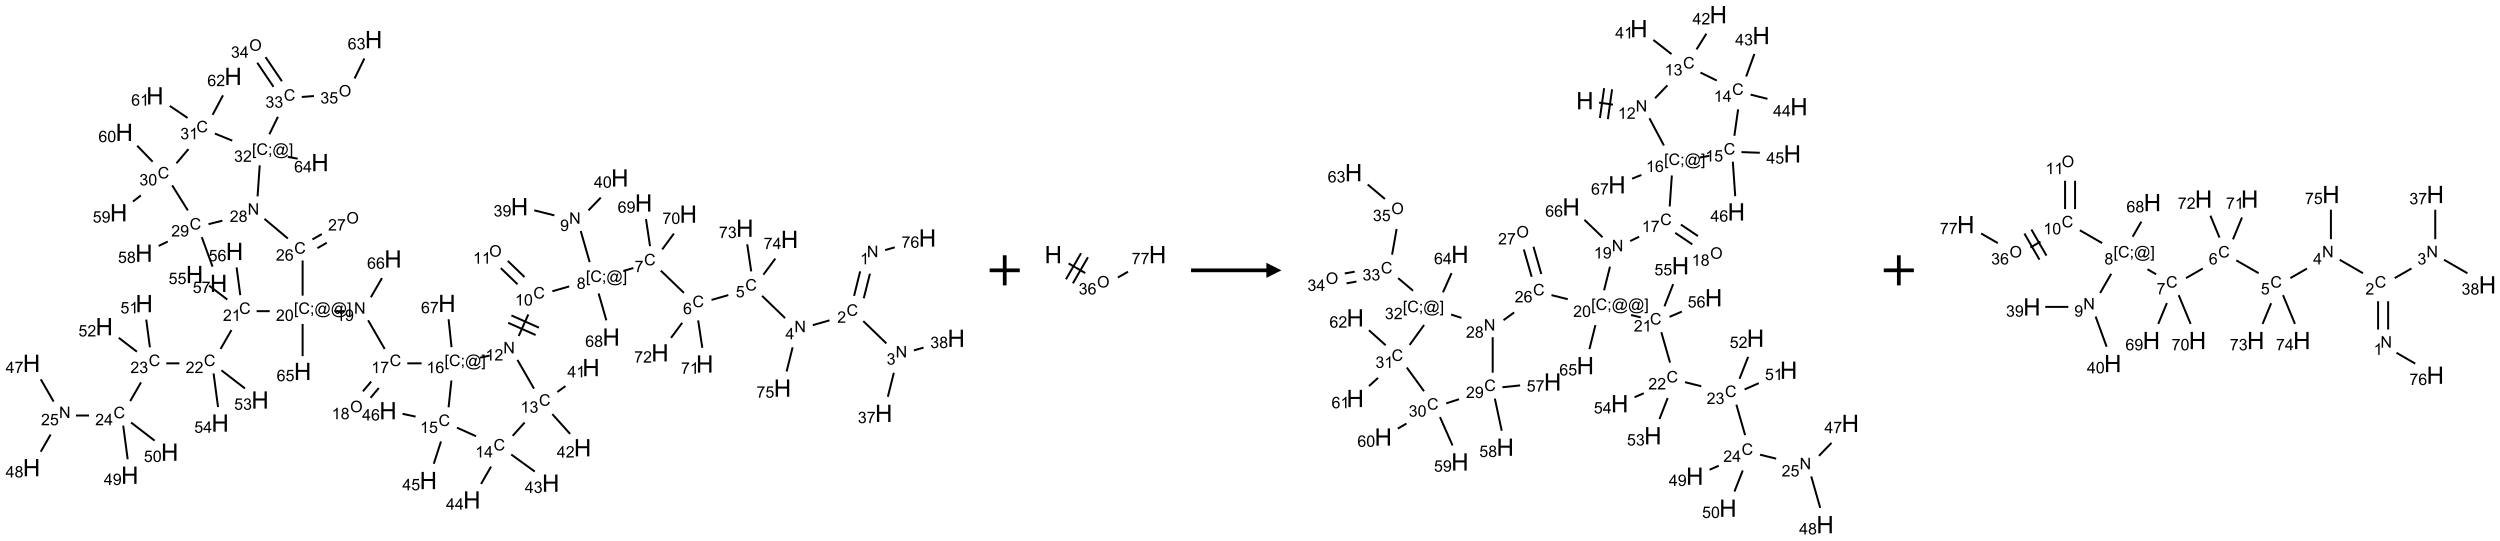<?xml version="1.0" encoding="UTF-8"?>
<svg xmlns="http://www.w3.org/2000/svg" xmlns:xlink="http://www.w3.org/1999/xlink" width="1660" height="359" viewBox="0 0 1660 359">
<defs>
<g>
<g id="glyph-0-0">
<path d="M 1.332 0 L 1.332 -6.668 L 6.668 -6.668 L 6.668 0 Z M 1.5 -0.168 L 6.5 -0.168 L 6.5 -6.5 L 1.5 -6.5 Z M 1.5 -0.168 "/>
</g>
<g id="glyph-0-1">
<path d="M 0.812 0 L 0.812 -7.637 L 1.848 -7.637 L 5.859 -1.641 L 5.859 -7.637 L 6.828 -7.637 L 6.828 0 L 5.793 0 L 1.781 -6 L 1.781 0 Z M 0.812 0 "/>
</g>
<g id="glyph-0-2">
<path d="M 3.973 0 L 3.035 0 L 3.035 -5.973 C 2.809 -5.758 2.516 -5.543 2.148 -5.328 C 1.781 -5.113 1.453 -4.953 1.16 -4.844 L 1.16 -5.75 C 1.684 -5.996 2.145 -6.297 2.535 -6.645 C 2.93 -6.996 3.207 -7.336 3.371 -7.668 L 3.973 -7.668 Z M 3.973 0 "/>
</g>
<g id="glyph-0-3">
<path d="M 6.27 -2.676 L 7.281 -2.422 C 7.07 -1.594 6.688 -0.961 6.137 -0.523 C 5.586 -0.086 4.914 0.129 4.121 0.129 C 3.297 0.129 2.629 -0.039 2.113 -0.371 C 1.598 -0.707 1.203 -1.191 0.934 -1.828 C 0.664 -2.465 0.531 -3.145 0.531 -3.875 C 0.531 -4.672 0.684 -5.363 0.988 -5.957 C 1.293 -6.547 1.723 -6.996 2.285 -7.305 C 2.844 -7.613 3.461 -7.766 4.137 -7.766 C 4.898 -7.766 5.543 -7.57 6.062 -7.184 C 6.582 -6.793 6.945 -6.246 7.152 -5.543 L 6.156 -5.309 C 5.98 -5.863 5.723 -6.266 5.387 -6.52 C 5.051 -6.773 4.625 -6.902 4.113 -6.902 C 3.527 -6.902 3.039 -6.762 2.645 -6.48 C 2.25 -6.199 1.973 -5.82 1.812 -5.348 C 1.652 -4.871 1.574 -4.383 1.574 -3.879 C 1.574 -3.23 1.668 -2.664 1.855 -2.18 C 2.047 -1.695 2.34 -1.332 2.738 -1.094 C 3.137 -0.855 3.57 -0.734 4.035 -0.734 C 4.602 -0.734 5.082 -0.898 5.473 -1.223 C 5.867 -1.551 6.133 -2.035 6.27 -2.676 Z M 6.27 -2.676 "/>
</g>
<g id="glyph-0-4">
<path d="M 5.371 -0.902 L 5.371 0 L 0.324 0 C 0.316 -0.227 0.352 -0.441 0.434 -0.652 C 0.562 -0.996 0.766 -1.332 1.051 -1.668 C 1.332 -2 1.742 -2.387 2.277 -2.824 C 3.105 -3.504 3.668 -4.043 3.957 -4.441 C 4.25 -4.84 4.395 -5.215 4.395 -5.566 C 4.395 -5.938 4.262 -6.254 3.996 -6.508 C 3.73 -6.762 3.387 -6.891 2.957 -6.891 C 2.508 -6.891 2.145 -6.754 1.875 -6.484 C 1.605 -6.215 1.469 -5.84 1.465 -5.359 L 0.5 -5.457 C 0.566 -6.176 0.812 -6.727 1.246 -7.102 C 1.676 -7.477 2.254 -7.668 2.98 -7.668 C 3.711 -7.668 4.293 -7.465 4.719 -7.059 C 5.145 -6.652 5.359 -6.148 5.359 -5.547 C 5.359 -5.242 5.297 -4.941 5.172 -4.645 C 5.047 -4.352 4.84 -4.039 4.551 -3.715 C 4.262 -3.387 3.777 -2.938 3.105 -2.371 C 2.543 -1.898 2.18 -1.578 2.02 -1.41 C 1.859 -1.242 1.73 -1.07 1.625 -0.902 Z M 5.371 -0.902 "/>
</g>
<g id="glyph-0-5">
<path d="M 0.449 -2.016 L 1.387 -2.141 C 1.492 -1.609 1.676 -1.227 1.934 -0.992 C 2.191 -0.758 2.508 -0.641 2.879 -0.641 C 3.32 -0.641 3.695 -0.793 3.996 -1.098 C 4.301 -1.402 4.453 -1.781 4.453 -2.234 C 4.453 -2.664 4.312 -3.02 4.031 -3.301 C 3.75 -3.578 3.391 -3.719 2.957 -3.719 C 2.781 -3.719 2.562 -3.684 2.297 -3.613 L 2.402 -4.438 C 2.465 -4.43 2.516 -4.426 2.551 -4.426 C 2.949 -4.426 3.312 -4.531 3.629 -4.738 C 3.949 -4.949 4.109 -5.27 4.109 -5.703 C 4.109 -6.047 3.992 -6.332 3.762 -6.559 C 3.527 -6.785 3.227 -6.895 2.859 -6.895 C 2.496 -6.895 2.191 -6.781 1.949 -6.551 C 1.707 -6.324 1.547 -5.98 1.48 -5.52 L 0.543 -5.688 C 0.656 -6.316 0.918 -6.805 1.324 -7.148 C 1.73 -7.492 2.234 -7.668 2.84 -7.668 C 3.254 -7.668 3.641 -7.578 3.988 -7.398 C 4.34 -7.219 4.609 -6.977 4.793 -6.668 C 4.98 -6.359 5.074 -6.031 5.074 -5.684 C 5.074 -5.352 4.984 -5.051 4.809 -4.781 C 4.629 -4.512 4.367 -4.297 4.02 -4.137 C 4.473 -4.031 4.824 -3.816 5.074 -3.488 C 5.324 -3.16 5.449 -2.75 5.449 -2.254 C 5.449 -1.59 5.203 -1.023 4.719 -0.559 C 4.234 -0.098 3.617 0.137 2.875 0.137 C 2.203 0.137 1.648 -0.062 1.207 -0.465 C 0.762 -0.863 0.512 -1.379 0.449 -2.016 Z M 0.449 -2.016 "/>
</g>
<g id="glyph-0-6">
<path d="M 0.504 -6.637 L 0.504 -7.535 L 5.449 -7.535 L 5.449 -6.809 C 4.961 -6.289 4.48 -5.602 4.004 -4.746 C 3.527 -3.887 3.156 -3.004 2.895 -2.098 C 2.707 -1.461 2.59 -0.762 2.535 0 L 1.574 0 C 1.582 -0.602 1.703 -1.328 1.926 -2.176 C 2.152 -3.027 2.477 -3.848 2.898 -4.637 C 3.32 -5.426 3.77 -6.094 4.246 -6.637 Z M 0.504 -6.637 "/>
</g>
<g id="glyph-0-7">
<path d="M 1.887 -4.141 C 1.496 -4.281 1.207 -4.484 1.02 -4.75 C 0.832 -5.016 0.738 -5.328 0.738 -5.699 C 0.738 -6.254 0.938 -6.719 1.34 -7.098 C 1.738 -7.477 2.27 -7.668 2.934 -7.668 C 3.598 -7.668 4.137 -7.473 4.543 -7.086 C 4.949 -6.699 5.152 -6.227 5.152 -5.672 C 5.152 -5.316 5.059 -5.008 4.871 -4.746 C 4.688 -4.484 4.406 -4.281 4.027 -4.141 C 4.496 -3.988 4.852 -3.742 5.098 -3.402 C 5.34 -3.062 5.465 -2.656 5.465 -2.184 C 5.465 -1.531 5.234 -0.98 4.77 -0.535 C 4.309 -0.09 3.703 0.129 2.949 0.129 C 2.195 0.129 1.586 -0.094 1.125 -0.539 C 0.664 -0.984 0.434 -1.543 0.434 -2.207 C 0.434 -2.703 0.559 -3.121 0.809 -3.457 C 1.062 -3.793 1.422 -4.02 1.887 -4.141 Z M 1.699 -5.73 C 1.699 -5.367 1.812 -5.074 2.047 -4.844 C 2.281 -4.613 2.582 -4.5 2.953 -4.5 C 3.312 -4.5 3.609 -4.613 3.84 -4.84 C 4.07 -5.066 4.188 -5.348 4.188 -5.676 C 4.188 -6.02 4.07 -6.309 3.832 -6.543 C 3.594 -6.777 3.297 -6.895 2.941 -6.895 C 2.586 -6.895 2.289 -6.781 2.051 -6.551 C 1.816 -6.324 1.699 -6.047 1.699 -5.73 Z M 1.395 -2.203 C 1.395 -1.938 1.461 -1.676 1.586 -1.426 C 1.711 -1.176 1.902 -0.984 2.152 -0.848 C 2.402 -0.711 2.672 -0.641 2.957 -0.641 C 3.406 -0.641 3.777 -0.785 4.066 -1.074 C 4.359 -1.363 4.504 -1.727 4.504 -2.172 C 4.504 -2.625 4.355 -2.996 4.055 -3.293 C 3.754 -3.586 3.379 -3.734 2.926 -3.734 C 2.484 -3.734 2.121 -3.59 1.832 -3.297 C 1.543 -3.004 1.395 -2.641 1.395 -2.203 Z M 1.395 -2.203 "/>
</g>
<g id="glyph-0-8">
<path d="M 3.449 0 L 3.449 -1.828 L 0.137 -1.828 L 0.137 -2.688 L 3.621 -7.637 L 4.387 -7.637 L 4.387 -2.688 L 5.418 -2.688 L 5.418 -1.828 L 4.387 -1.828 L 4.387 0 Z M 3.449 -2.688 L 3.449 -6.129 L 1.059 -2.688 Z M 3.449 -2.688 "/>
</g>
<g id="glyph-0-9">
<path d="M 0.441 -2 L 1.426 -2.082 C 1.5 -1.605 1.668 -1.242 1.934 -1.004 C 2.199 -0.762 2.52 -0.641 2.895 -0.641 C 3.348 -0.641 3.73 -0.812 4.043 -1.152 C 4.355 -1.492 4.512 -1.941 4.512 -2.504 C 4.512 -3.039 4.359 -3.461 4.059 -3.77 C 3.758 -4.078 3.367 -4.234 2.879 -4.234 C 2.578 -4.234 2.305 -4.164 2.062 -4.027 C 1.82 -3.891 1.629 -3.715 1.488 -3.496 L 0.609 -3.609 L 1.348 -7.531 L 5.145 -7.531 L 5.145 -6.637 L 2.098 -6.637 L 1.688 -4.582 C 2.145 -4.902 2.625 -5.062 3.129 -5.062 C 3.797 -5.062 4.359 -4.832 4.816 -4.371 C 5.277 -3.91 5.504 -3.312 5.504 -2.59 C 5.504 -1.898 5.305 -1.301 4.902 -0.797 C 4.41 -0.18 3.742 0.129 2.895 0.129 C 2.199 0.129 1.633 -0.062 1.195 -0.453 C 0.758 -0.844 0.504 -1.359 0.441 -2 Z M 0.441 -2 "/>
</g>
<g id="glyph-0-10">
<path d="M 5.309 -5.766 L 4.375 -5.691 C 4.293 -6.059 4.172 -6.328 4.02 -6.496 C 3.766 -6.762 3.453 -6.895 3.082 -6.895 C 2.785 -6.895 2.523 -6.812 2.297 -6.645 C 2 -6.43 1.77 -6.117 1.598 -5.703 C 1.43 -5.289 1.34 -4.703 1.332 -3.938 C 1.559 -4.281 1.836 -4.535 2.16 -4.703 C 2.488 -4.871 2.828 -4.953 3.188 -4.953 C 3.812 -4.953 4.344 -4.723 4.785 -4.262 C 5.223 -3.801 5.441 -3.207 5.441 -2.48 C 5.441 -2 5.34 -1.555 5.133 -1.145 C 4.926 -0.73 4.641 -0.418 4.281 -0.199 C 3.922 0.02 3.512 0.129 3.051 0.129 C 2.27 0.129 1.633 -0.156 1.141 -0.73 C 0.648 -1.305 0.402 -2.254 0.402 -3.574 C 0.402 -5.051 0.672 -6.121 1.219 -6.793 C 1.695 -7.375 2.336 -7.668 3.141 -7.668 C 3.742 -7.668 4.234 -7.5 4.617 -7.16 C 5 -6.824 5.23 -6.359 5.309 -5.766 Z M 1.48 -2.473 C 1.48 -2.152 1.547 -1.844 1.684 -1.547 C 1.82 -1.25 2.016 -1.027 2.262 -0.871 C 2.508 -0.719 2.766 -0.641 3.035 -0.641 C 3.434 -0.641 3.773 -0.801 4.059 -1.121 C 4.344 -1.441 4.484 -1.875 4.484 -2.422 C 4.484 -2.949 4.344 -3.367 4.062 -3.668 C 3.781 -3.973 3.426 -4.125 3 -4.125 C 2.578 -4.125 2.219 -3.973 1.922 -3.668 C 1.625 -3.363 1.48 -2.969 1.48 -2.473 Z M 1.48 -2.473 "/>
</g>
<g id="glyph-0-11">
<path d="M 0.723 2.121 L 0.723 -7.637 L 2.793 -7.637 L 2.793 -6.859 L 1.66 -6.859 L 1.66 1.344 L 2.793 1.344 L 2.793 2.121 Z M 0.723 2.121 "/>
</g>
<g id="glyph-0-12">
<path d="M 0.949 -4.465 L 0.949 -5.531 L 2.016 -5.531 L 2.016 -4.465 Z M 0.949 0 L 0.949 -1.066 L 2.016 -1.066 L 2.016 0 C 2.016 0.391 1.945 0.711 1.809 0.949 C 1.668 1.191 1.449 1.379 1.145 1.512 L 0.887 1.109 C 1.082 1.023 1.23 0.895 1.324 0.727 C 1.418 0.559 1.469 0.316 1.48 0 Z M 0.949 0 "/>
</g>
<g id="glyph-0-13">
<path d="M 6.047 -0.848 C 5.82 -0.59 5.57 -0.379 5.289 -0.223 C 5.008 -0.062 4.73 0.016 4.449 0.016 C 4.141 0.016 3.84 -0.074 3.547 -0.254 C 3.254 -0.434 3.02 -0.715 2.836 -1.09 C 2.652 -1.465 2.562 -1.875 2.562 -2.324 C 2.562 -2.875 2.703 -3.43 2.988 -3.98 C 3.27 -4.535 3.621 -4.953 4.043 -5.23 C 4.461 -5.508 4.871 -5.645 5.266 -5.645 C 5.566 -5.645 5.855 -5.566 6.129 -5.41 C 6.402 -5.25 6.641 -5.012 6.84 -4.688 L 7.016 -5.496 L 7.949 -5.496 L 7.199 -2 C 7.094 -1.516 7.043 -1.246 7.043 -1.191 C 7.043 -1.098 7.078 -1.02 7.148 -0.949 C 7.219 -0.883 7.305 -0.848 7.406 -0.848 C 7.59 -0.848 7.832 -0.953 8.129 -1.168 C 8.527 -1.445 8.84 -1.816 9.07 -2.285 C 9.301 -2.75 9.418 -3.234 9.418 -3.73 C 9.418 -4.309 9.27 -4.852 8.973 -5.355 C 8.676 -5.859 8.23 -6.262 7.645 -6.562 C 7.055 -6.863 6.406 -7.016 5.691 -7.016 C 4.879 -7.016 4.137 -6.824 3.465 -6.445 C 2.793 -6.066 2.273 -5.52 1.902 -4.809 C 1.535 -4.098 1.348 -3.34 1.348 -2.527 C 1.348 -1.676 1.535 -0.941 1.902 -0.328 C 2.273 0.285 2.809 0.742 3.508 1.035 C 4.207 1.328 4.984 1.473 5.832 1.473 C 6.742 1.473 7.504 1.32 8.121 1.016 C 8.734 0.711 9.195 0.34 9.5 -0.098 L 10.441 -0.098 C 10.266 0.266 9.961 0.637 9.531 1.016 C 9.102 1.395 8.59 1.695 7.996 1.914 C 7.402 2.133 6.688 2.246 5.848 2.246 C 5.078 2.246 4.367 2.145 3.715 1.949 C 3.066 1.75 2.512 1.453 2.051 1.055 C 1.594 0.656 1.25 0.199 1.016 -0.316 C 0.723 -0.973 0.578 -1.684 0.578 -2.441 C 0.578 -3.289 0.75 -4.098 1.098 -4.863 C 1.523 -5.805 2.125 -6.527 2.902 -7.027 C 3.684 -7.527 4.629 -7.777 5.738 -7.777 C 6.602 -7.777 7.375 -7.602 8.059 -7.246 C 8.746 -6.895 9.285 -6.371 9.684 -5.672 C 10.02 -5.07 10.188 -4.418 10.188 -3.715 C 10.188 -2.707 9.832 -1.812 9.125 -1.031 C 8.492 -0.328 7.801 0.02 7.051 0.02 C 6.812 0.02 6.617 -0.016 6.473 -0.09 C 6.324 -0.16 6.215 -0.266 6.145 -0.402 C 6.102 -0.488 6.066 -0.637 6.047 -0.848 Z M 3.527 -2.262 C 3.527 -1.785 3.641 -1.414 3.863 -1.152 C 4.09 -0.887 4.348 -0.754 4.641 -0.754 C 4.836 -0.754 5.039 -0.812 5.254 -0.93 C 5.469 -1.047 5.676 -1.219 5.871 -1.449 C 6.066 -1.676 6.23 -1.969 6.355 -2.32 C 6.48 -2.672 6.543 -3.027 6.543 -3.379 C 6.543 -3.852 6.426 -4.219 6.191 -4.48 C 5.957 -4.738 5.672 -4.871 5.332 -4.871 C 5.109 -4.871 4.902 -4.812 4.707 -4.699 C 4.512 -4.586 4.32 -4.406 4.137 -4.156 C 3.953 -3.906 3.805 -3.602 3.691 -3.246 C 3.582 -2.887 3.527 -2.559 3.527 -2.262 Z M 3.527 -2.262 "/>
</g>
<g id="glyph-0-14">
<path d="M 2.27 2.121 L 0.203 2.121 L 0.203 1.344 L 1.332 1.344 L 1.332 -6.859 L 0.203 -6.859 L 0.203 -7.637 L 2.27 -7.637 Z M 2.27 2.121 "/>
</g>
<g id="glyph-0-15">
<path d="M 0.582 -1.766 L 1.484 -1.848 C 1.562 -1.426 1.707 -1.117 1.922 -0.926 C 2.137 -0.734 2.414 -0.641 2.75 -0.641 C 3.039 -0.641 3.289 -0.707 3.508 -0.84 C 3.727 -0.973 3.902 -1.148 4.043 -1.367 C 4.18 -1.586 4.297 -1.887 4.391 -2.262 C 4.484 -2.637 4.531 -3.016 4.531 -3.406 C 4.531 -3.449 4.531 -3.512 4.527 -3.594 C 4.34 -3.297 4.082 -3.055 3.758 -2.867 C 3.434 -2.68 3.082 -2.59 2.703 -2.59 C 2.07 -2.59 1.535 -2.816 1.098 -3.277 C 0.66 -3.734 0.441 -4.34 0.441 -5.09 C 0.441 -5.863 0.672 -6.484 1.129 -6.957 C 1.586 -7.43 2.156 -7.668 2.844 -7.668 C 3.34 -7.668 3.793 -7.531 4.207 -7.266 C 4.617 -7 4.93 -6.617 5.145 -6.121 C 5.355 -5.629 5.465 -4.91 5.465 -3.973 C 5.465 -2.996 5.359 -2.223 5.145 -1.645 C 4.934 -1.066 4.617 -0.625 4.199 -0.324 C 3.781 -0.02 3.293 0.129 2.73 0.129 C 2.133 0.129 1.645 -0.035 1.266 -0.367 C 0.887 -0.699 0.66 -1.164 0.582 -1.766 Z M 4.422 -5.137 C 4.422 -5.676 4.277 -6.102 3.992 -6.418 C 3.707 -6.734 3.359 -6.891 2.957 -6.891 C 2.543 -6.891 2.18 -6.719 1.871 -6.379 C 1.562 -6.039 1.406 -5.598 1.406 -5.059 C 1.406 -4.57 1.555 -4.176 1.848 -3.871 C 2.141 -3.566 2.5 -3.418 2.934 -3.418 C 3.367 -3.418 3.723 -3.57 4.004 -3.871 C 4.281 -4.176 4.422 -4.598 4.422 -5.137 Z M 4.422 -5.137 "/>
</g>
<g id="glyph-0-16">
<path d="M 0.441 -3.766 C 0.441 -4.668 0.535 -5.395 0.723 -5.945 C 0.906 -6.496 1.184 -6.922 1.551 -7.219 C 1.918 -7.516 2.375 -7.668 2.934 -7.668 C 3.344 -7.668 3.703 -7.586 4.012 -7.418 C 4.32 -7.254 4.574 -7.016 4.777 -6.707 C 4.977 -6.395 5.137 -6.016 5.25 -5.57 C 5.363 -5.125 5.422 -4.523 5.422 -3.766 C 5.422 -2.871 5.328 -2.148 5.145 -1.598 C 4.961 -1.047 4.688 -0.621 4.32 -0.32 C 3.953 -0.02 3.492 0.129 2.934 0.129 C 2.195 0.129 1.617 -0.133 1.199 -0.66 C 0.695 -1.297 0.441 -2.332 0.441 -3.766 Z M 1.406 -3.766 C 1.406 -2.512 1.555 -1.68 1.848 -1.262 C 2.141 -0.848 2.5 -0.641 2.934 -0.641 C 3.363 -0.641 3.727 -0.848 4.02 -1.266 C 4.312 -1.684 4.457 -2.516 4.457 -3.766 C 4.457 -5.023 4.312 -5.859 4.02 -6.27 C 3.727 -6.684 3.359 -6.891 2.922 -6.891 C 2.492 -6.891 2.148 -6.707 1.891 -6.344 C 1.566 -5.879 1.406 -5.02 1.406 -3.766 Z M 1.406 -3.766 "/>
</g>
<g id="glyph-0-17">
<path d="M 0.516 -3.719 C 0.516 -4.984 0.855 -5.977 1.535 -6.695 C 2.215 -7.414 3.094 -7.77 4.172 -7.77 C 4.875 -7.77 5.512 -7.602 6.078 -7.266 C 6.645 -6.93 7.074 -6.461 7.371 -5.855 C 7.668 -5.254 7.816 -4.57 7.816 -3.809 C 7.816 -3.035 7.66 -2.34 7.348 -1.73 C 7.035 -1.117 6.594 -0.656 6.02 -0.34 C 5.449 -0.027 4.828 0.129 4.168 0.129 C 3.449 0.129 2.805 -0.043 2.238 -0.391 C 1.672 -0.738 1.246 -1.211 0.953 -1.812 C 0.66 -2.414 0.516 -3.047 0.516 -3.719 Z M 1.559 -3.703 C 1.559 -2.781 1.805 -2.059 2.301 -1.527 C 2.793 -1 3.414 -0.734 4.16 -0.734 C 4.922 -0.734 5.547 -1 6.039 -1.535 C 6.531 -2.07 6.777 -2.828 6.777 -3.812 C 6.777 -4.434 6.672 -4.977 6.461 -5.441 C 6.25 -5.902 5.945 -6.262 5.539 -6.52 C 5.133 -6.773 4.68 -6.902 4.176 -6.902 C 3.461 -6.902 2.848 -6.656 2.332 -6.164 C 1.816 -5.672 1.559 -4.852 1.559 -3.703 Z M 1.559 -3.703 "/>
</g>
<g id="glyph-1-0">
<path d="M 2 0 L 2 -10 L 10 -10 L 10 0 Z M 2.25 -0.25 L 9.75 -0.25 L 9.75 -9.75 L 2.25 -9.75 Z M 2.25 -0.25 "/>
</g>
<g id="glyph-1-1">
<path d="M 1.281 0 L 1.281 -11.453 L 2.797 -11.453 L 2.797 -6.75 L 8.75 -6.75 L 8.75 -11.453 L 10.266 -11.453 L 10.266 0 L 8.75 0 L 8.75 -5.398 L 2.797 -5.398 L 2.797 0 Z M 1.281 0 "/>
</g>
</g>
</defs>
<path fill="none" stroke-width="0.033" stroke-linecap="butt" stroke-linejoin="miter" stroke="rgb(0%, 0%, 0%)" stroke-opacity="1" stroke-miterlimit="10" d="M 13.755 3.847 L 13.654 4.254 " transform="matrix(40, 0, 0, 40, 20.939, 26.299)"/>
<path fill="none" stroke-width="0.033" stroke-linecap="butt" stroke-linejoin="miter" stroke="rgb(0%, 0%, 0%)" stroke-opacity="1" stroke-miterlimit="10" d="M 13.917 3.887 L 13.815 4.294 " transform="matrix(40, 0, 0, 40, 20.939, 26.299)"/>
<path fill="none" stroke-width="0.033" stroke-linecap="butt" stroke-linejoin="miter" stroke="rgb(0%, 0%, 0%)" stroke-opacity="1" stroke-miterlimit="10" d="M 13.807 4.673 L 14.19 5.043 " transform="matrix(40, 0, 0, 40, 20.939, 26.299)"/>
<path fill="none" stroke-width="0.033" stroke-linecap="butt" stroke-linejoin="miter" stroke="rgb(0%, 0%, 0%)" stroke-opacity="1" stroke-miterlimit="10" d="M 14.314 5.531 L 14.215 5.929 " transform="matrix(40, 0, 0, 40, 20.939, 26.299)"/>
<path fill="none" stroke-width="0.033" stroke-linecap="butt" stroke-linejoin="miter" stroke="rgb(0%, 0%, 0%)" stroke-opacity="1" stroke-miterlimit="10" d="M 14.647 5.159 L 14.807 5.113 " transform="matrix(40, 0, 0, 40, 20.939, 26.299)"/>
<path fill="none" stroke-width="0.033" stroke-linecap="butt" stroke-linejoin="miter" stroke="rgb(0%, 0%, 0%)" stroke-opacity="1" stroke-miterlimit="10" d="M 13.247 4.66 L 12.969 4.74 " transform="matrix(40, 0, 0, 40, 20.939, 26.299)"/>
<path fill="none" stroke-width="0.033" stroke-linecap="butt" stroke-linejoin="miter" stroke="rgb(0%, 0%, 0%)" stroke-opacity="1" stroke-miterlimit="10" d="M 12.509 4.623 L 12.127 4.254 " transform="matrix(40, 0, 0, 40, 20.939, 26.299)"/>
<path fill="none" stroke-width="0.033" stroke-linecap="butt" stroke-linejoin="miter" stroke="rgb(0%, 0%, 0%)" stroke-opacity="1" stroke-miterlimit="10" d="M 11.567 4.241 L 11.288 4.321 " transform="matrix(40, 0, 0, 40, 20.939, 26.299)"/>
<path fill="none" stroke-width="0.033" stroke-linecap="butt" stroke-linejoin="miter" stroke="rgb(0%, 0%, 0%)" stroke-opacity="1" stroke-miterlimit="10" d="M 10.829 4.204 L 10.446 3.835 " transform="matrix(40, 0, 0, 40, 20.939, 26.299)"/>
<path fill="none" stroke-width="0.033" stroke-linecap="butt" stroke-linejoin="miter" stroke="rgb(0%, 0%, 0%)" stroke-opacity="1" stroke-miterlimit="10" d="M 9.99 3.792 L 9.83 3.838 " transform="matrix(40, 0, 0, 40, 20.939, 26.299)"/>
<path fill="none" stroke-width="0.033" stroke-linecap="butt" stroke-linejoin="miter" stroke="rgb(0%, 0%, 0%)" stroke-opacity="1" stroke-miterlimit="10" d="M 9.265 3.694 L 9.117 3.177 " transform="matrix(40, 0, 0, 40, 20.939, 26.299)"/>
<path fill="none" stroke-width="0.033" stroke-linecap="butt" stroke-linejoin="miter" stroke="rgb(0%, 0%, 0%)" stroke-opacity="1" stroke-miterlimit="10" d="M 8.679 2.918 L 8.345 2.834 " transform="matrix(40, 0, 0, 40, 20.939, 26.299)"/>
<path fill="none" stroke-width="0.033" stroke-linecap="butt" stroke-linejoin="miter" stroke="rgb(0%, 0%, 0%)" stroke-opacity="1" stroke-miterlimit="10" d="M 9.245 2.835 L 9.449 2.623 " transform="matrix(40, 0, 0, 40, 20.939, 26.299)"/>
<path fill="none" stroke-width="0.033" stroke-linecap="butt" stroke-linejoin="miter" stroke="rgb(0%, 0%, 0%)" stroke-opacity="1" stroke-miterlimit="10" d="M 8.925 4.097 L 8.646 4.177 " transform="matrix(40, 0, 0, 40, 20.939, 26.299)"/>
<path fill="none" stroke-width="0.033" stroke-linecap="butt" stroke-linejoin="miter" stroke="rgb(0%, 0%, 0%)" stroke-opacity="1" stroke-miterlimit="10" d="M 8.183 3.941 L 7.906 3.674 " transform="matrix(40, 0, 0, 40, 20.939, 26.299)"/>
<path fill="none" stroke-width="0.033" stroke-linecap="butt" stroke-linejoin="miter" stroke="rgb(0%, 0%, 0%)" stroke-opacity="1" stroke-miterlimit="10" d="M 8.067 4.061 L 7.79 3.794 " transform="matrix(40, 0, 0, 40, 20.939, 26.299)"/>
<path fill="none" stroke-width="0.033" stroke-linecap="butt" stroke-linejoin="miter" stroke="rgb(0%, 0%, 0%)" stroke-opacity="1" stroke-miterlimit="10" d="M 8.247 4.562 L 8.087 4.92 " transform="matrix(40, 0, 0, 40, 20.939, 26.299)"/>
<path fill="none" stroke-width="0.033" stroke-linecap="butt" stroke-linejoin="miter" stroke="rgb(0%, 0%, 0%)" stroke-opacity="1" stroke-miterlimit="10" d="M 7.912 4.701 L 8.368 4.904 " transform="matrix(40, 0, 0, 40, 20.939, 26.299)"/>
<path fill="none" stroke-width="0.033" stroke-linecap="butt" stroke-linejoin="miter" stroke="rgb(0%, 0%, 0%)" stroke-opacity="1" stroke-miterlimit="10" d="M 7.966 4.579 L 8.423 4.782 " transform="matrix(40, 0, 0, 40, 20.939, 26.299)"/>
<path fill="none" stroke-width="0.033" stroke-linecap="butt" stroke-linejoin="miter" stroke="rgb(0%, 0%, 0%)" stroke-opacity="1" stroke-miterlimit="10" d="M 8.066 5.317 L 8.341 5.794 " transform="matrix(40, 0, 0, 40, 20.939, 26.299)"/>
<path fill="none" stroke-width="0.033" stroke-linecap="butt" stroke-linejoin="miter" stroke="rgb(0%, 0%, 0%)" stroke-opacity="1" stroke-miterlimit="10" d="M 8.728 5.85 L 8.863 5.752 " transform="matrix(40, 0, 0, 40, 20.939, 26.299)"/>
<path fill="none" stroke-width="0.033" stroke-linecap="butt" stroke-linejoin="miter" stroke="rgb(0%, 0%, 0%)" stroke-opacity="1" stroke-miterlimit="10" d="M 8.645 6.217 L 8.94 6.545 " transform="matrix(40, 0, 0, 40, 20.939, 26.299)"/>
<path fill="none" stroke-width="0.033" stroke-linecap="butt" stroke-linejoin="miter" stroke="rgb(0%, 0%, 0%)" stroke-opacity="1" stroke-miterlimit="10" d="M 8.185 6.357 L 7.987 6.577 " transform="matrix(40, 0, 0, 40, 20.939, 26.299)"/>
<path fill="none" stroke-width="0.033" stroke-linecap="butt" stroke-linejoin="miter" stroke="rgb(0%, 0%, 0%)" stroke-opacity="1" stroke-miterlimit="10" d="M 7.963 6.887 L 8.354 7.171 " transform="matrix(40, 0, 0, 40, 20.939, 26.299)"/>
<path fill="none" stroke-width="0.033" stroke-linecap="butt" stroke-linejoin="miter" stroke="rgb(0%, 0%, 0%)" stroke-opacity="1" stroke-miterlimit="10" d="M 7.628 7.088 L 7.462 7.376 " transform="matrix(40, 0, 0, 40, 20.939, 26.299)"/>
<path fill="none" stroke-width="0.033" stroke-linecap="butt" stroke-linejoin="miter" stroke="rgb(0%, 0%, 0%)" stroke-opacity="1" stroke-miterlimit="10" d="M 7.379 6.584 L 7.062 6.442 " transform="matrix(40, 0, 0, 40, 20.939, 26.299)"/>
<path fill="none" stroke-width="0.033" stroke-linecap="butt" stroke-linejoin="miter" stroke="rgb(0%, 0%, 0%)" stroke-opacity="1" stroke-miterlimit="10" d="M 6.797 6.671 L 6.677 7.041 " transform="matrix(40, 0, 0, 40, 20.939, 26.299)"/>
<path fill="none" stroke-width="0.033" stroke-linecap="butt" stroke-linejoin="miter" stroke="rgb(0%, 0%, 0%)" stroke-opacity="1" stroke-miterlimit="10" d="M 6.375 6.258 L 6.159 6.212 " transform="matrix(40, 0, 0, 40, 20.939, 26.299)"/>
<path fill="none" stroke-width="0.033" stroke-linecap="butt" stroke-linejoin="miter" stroke="rgb(0%, 0%, 0%)" stroke-opacity="1" stroke-miterlimit="10" d="M 6.923 6.104 L 6.97 5.659 " transform="matrix(40, 0, 0, 40, 20.939, 26.299)"/>
<path fill="none" stroke-width="0.033" stroke-linecap="butt" stroke-linejoin="miter" stroke="rgb(0%, 0%, 0%)" stroke-opacity="1" stroke-miterlimit="10" d="M 7.443 5.28 L 7.606 5.245 " transform="matrix(40, 0, 0, 40, 20.939, 26.299)"/>
<path fill="none" stroke-width="0.033" stroke-linecap="butt" stroke-linejoin="miter" stroke="rgb(0%, 0%, 0%)" stroke-opacity="1" stroke-miterlimit="10" d="M 6.475 5.374 L 6.237 5.374 " transform="matrix(40, 0, 0, 40, 20.939, 26.299)"/>
<path fill="none" stroke-width="0.033" stroke-linecap="butt" stroke-linejoin="miter" stroke="rgb(0%, 0%, 0%)" stroke-opacity="1" stroke-miterlimit="10" d="M 5.638 5.676 L 5.501 5.839 " transform="matrix(40, 0, 0, 40, 20.939, 26.299)"/>
<path fill="none" stroke-width="0.033" stroke-linecap="butt" stroke-linejoin="miter" stroke="rgb(0%, 0%, 0%)" stroke-opacity="1" stroke-miterlimit="10" d="M 5.765 5.783 L 5.628 5.946 " transform="matrix(40, 0, 0, 40, 20.939, 26.299)"/>
<path fill="none" stroke-width="0.033" stroke-linecap="butt" stroke-linejoin="miter" stroke="rgb(0%, 0%, 0%)" stroke-opacity="1" stroke-miterlimit="10" d="M 5.862 5.135 L 5.587 4.659 " transform="matrix(40, 0, 0, 40, 20.939, 26.299)"/>
<path fill="none" stroke-width="0.033" stroke-linecap="butt" stroke-linejoin="miter" stroke="rgb(0%, 0%, 0%)" stroke-opacity="1" stroke-miterlimit="10" d="M 5.194 4.508 L 5.027 4.508 " transform="matrix(40, 0, 0, 40, 20.939, 26.299)"/>
<path fill="none" stroke-width="0.033" stroke-linecap="butt" stroke-linejoin="miter" stroke="rgb(0%, 0%, 0%)" stroke-opacity="1" stroke-miterlimit="10" d="M 3.954 4.508 L 3.737 4.508 " transform="matrix(40, 0, 0, 40, 20.939, 26.299)"/>
<path fill="none" stroke-width="0.033" stroke-linecap="butt" stroke-linejoin="miter" stroke="rgb(0%, 0%, 0%)" stroke-opacity="1" stroke-miterlimit="10" d="M 3.319 4.821 L 3.138 5.135 " transform="matrix(40, 0, 0, 40, 20.939, 26.299)"/>
<path fill="none" stroke-width="0.033" stroke-linecap="butt" stroke-linejoin="miter" stroke="rgb(0%, 0%, 0%)" stroke-opacity="1" stroke-miterlimit="10" d="M 2.455 5.374 L 2.237 5.374 " transform="matrix(40, 0, 0, 40, 20.939, 26.299)"/>
<path fill="none" stroke-width="0.033" stroke-linecap="butt" stroke-linejoin="miter" stroke="rgb(0%, 0%, 0%)" stroke-opacity="1" stroke-miterlimit="10" d="M 1.817 5.69 L 1.638 6.001 " transform="matrix(40, 0, 0, 40, 20.939, 26.299)"/>
<path fill="none" stroke-width="0.033" stroke-linecap="butt" stroke-linejoin="miter" stroke="rgb(0%, 0%, 0%)" stroke-opacity="1" stroke-miterlimit="10" d="M 0.954 6.24 L 0.737 6.24 " transform="matrix(40, 0, 0, 40, 20.939, 26.299)"/>
<path fill="none" stroke-width="0.033" stroke-linecap="butt" stroke-linejoin="miter" stroke="rgb(0%, 0%, 0%)" stroke-opacity="1" stroke-miterlimit="10" d="M 0.367 6.009 L 0.153 5.639 " transform="matrix(40, 0, 0, 40, 20.939, 26.299)"/>
<path fill="none" stroke-width="0.033" stroke-linecap="butt" stroke-linejoin="miter" stroke="rgb(0%, 0%, 0%)" stroke-opacity="1" stroke-miterlimit="10" d="M 0.317 6.556 L 0.153 6.841 " transform="matrix(40, 0, 0, 40, 20.939, 26.299)"/>
<path fill="none" stroke-width="0.033" stroke-linecap="butt" stroke-linejoin="miter" stroke="rgb(0%, 0%, 0%)" stroke-opacity="1" stroke-miterlimit="10" d="M 1.522 6.408 L 1.596 6.966 " transform="matrix(40, 0, 0, 40, 20.939, 26.299)"/>
<path fill="none" stroke-width="0.033" stroke-linecap="butt" stroke-linejoin="miter" stroke="rgb(0%, 0%, 0%)" stroke-opacity="1" stroke-miterlimit="10" d="M 1.652 6.356 L 2.043 6.657 " transform="matrix(40, 0, 0, 40, 20.939, 26.299)"/>
<path fill="none" stroke-width="0.033" stroke-linecap="butt" stroke-linejoin="miter" stroke="rgb(0%, 0%, 0%)" stroke-opacity="1" stroke-miterlimit="10" d="M 1.965 5.108 L 1.904 4.648 " transform="matrix(40, 0, 0, 40, 20.939, 26.299)"/>
<path fill="none" stroke-width="0.033" stroke-linecap="butt" stroke-linejoin="miter" stroke="rgb(0%, 0%, 0%)" stroke-opacity="1" stroke-miterlimit="10" d="M 1.749 5.181 L 1.448 4.95 " transform="matrix(40, 0, 0, 40, 20.939, 26.299)"/>
<path fill="none" stroke-width="0.033" stroke-linecap="butt" stroke-linejoin="miter" stroke="rgb(0%, 0%, 0%)" stroke-opacity="1" stroke-miterlimit="10" d="M 3.152 5.49 L 3.543 5.791 " transform="matrix(40, 0, 0, 40, 20.939, 26.299)"/>
<path fill="none" stroke-width="0.033" stroke-linecap="butt" stroke-linejoin="miter" stroke="rgb(0%, 0%, 0%)" stroke-opacity="1" stroke-miterlimit="10" d="M 3.022 5.542 L 3.096 6.1 " transform="matrix(40, 0, 0, 40, 20.939, 26.299)"/>
<path fill="none" stroke-width="0.033" stroke-linecap="butt" stroke-linejoin="miter" stroke="rgb(0%, 0%, 0%)" stroke-opacity="1" stroke-miterlimit="10" d="M 3.249 4.315 L 2.948 4.084 " transform="matrix(40, 0, 0, 40, 20.939, 26.299)"/>
<path fill="none" stroke-width="0.033" stroke-linecap="butt" stroke-linejoin="miter" stroke="rgb(0%, 0%, 0%)" stroke-opacity="1" stroke-miterlimit="10" d="M 3.465 4.242 L 3.404 3.782 " transform="matrix(40, 0, 0, 40, 20.939, 26.299)"/>
<path fill="none" stroke-width="0.033" stroke-linecap="butt" stroke-linejoin="miter" stroke="rgb(0%, 0%, 0%)" stroke-opacity="1" stroke-miterlimit="10" d="M 4.5 4.25 L 4.5 3.667 " transform="matrix(40, 0, 0, 40, 20.939, 26.299)"/>
<path fill="none" stroke-width="0.033" stroke-linecap="butt" stroke-linejoin="miter" stroke="rgb(0%, 0%, 0%)" stroke-opacity="1" stroke-miterlimit="10" d="M 4.746 3.462 L 4.901 3.372 " transform="matrix(40, 0, 0, 40, 20.939, 26.299)"/>
<path fill="none" stroke-width="0.033" stroke-linecap="butt" stroke-linejoin="miter" stroke="rgb(0%, 0%, 0%)" stroke-opacity="1" stroke-miterlimit="10" d="M 4.663 3.317 L 4.818 3.228 " transform="matrix(40, 0, 0, 40, 20.939, 26.299)"/>
<path fill="none" stroke-width="0.033" stroke-linecap="butt" stroke-linejoin="miter" stroke="rgb(0%, 0%, 0%)" stroke-opacity="1" stroke-miterlimit="10" d="M 4.255 3.302 L 3.867 2.976 " transform="matrix(40, 0, 0, 40, 20.939, 26.299)"/>
<path fill="none" stroke-width="0.033" stroke-linecap="butt" stroke-linejoin="miter" stroke="rgb(0%, 0%, 0%)" stroke-opacity="1" stroke-miterlimit="10" d="M 3.168 3.006 L 2.938 3.063 " transform="matrix(40, 0, 0, 40, 20.939, 26.299)"/>
<path fill="none" stroke-width="0.033" stroke-linecap="butt" stroke-linejoin="miter" stroke="rgb(0%, 0%, 0%)" stroke-opacity="1" stroke-miterlimit="10" d="M 2.826 3.279 L 3.005 3.769 " transform="matrix(40, 0, 0, 40, 20.939, 26.299)"/>
<path fill="none" stroke-width="0.033" stroke-linecap="butt" stroke-linejoin="miter" stroke="rgb(0%, 0%, 0%)" stroke-opacity="1" stroke-miterlimit="10" d="M 2.261 3.352 L 2.111 3.425 " transform="matrix(40, 0, 0, 40, 20.939, 26.299)"/>
<path fill="none" stroke-width="0.033" stroke-linecap="butt" stroke-linejoin="miter" stroke="rgb(0%, 0%, 0%)" stroke-opacity="1" stroke-miterlimit="10" d="M 2.595 2.836 L 2.335 2.42 " transform="matrix(40, 0, 0, 40, 20.939, 26.299)"/>
<path fill="none" stroke-width="0.033" stroke-linecap="butt" stroke-linejoin="miter" stroke="rgb(0%, 0%, 0%)" stroke-opacity="1" stroke-miterlimit="10" d="M 1.815 2.586 L 1.684 2.688 " transform="matrix(40, 0, 0, 40, 20.939, 26.299)"/>
<path fill="none" stroke-width="0.033" stroke-linecap="butt" stroke-linejoin="miter" stroke="rgb(0%, 0%, 0%)" stroke-opacity="1" stroke-miterlimit="10" d="M 2.01 2.027 L 1.754 1.762 " transform="matrix(40, 0, 0, 40, 20.939, 26.299)"/>
<path fill="none" stroke-width="0.033" stroke-linecap="butt" stroke-linejoin="miter" stroke="rgb(0%, 0%, 0%)" stroke-opacity="1" stroke-miterlimit="10" d="M 2.406 2.053 L 2.605 1.817 " transform="matrix(40, 0, 0, 40, 20.939, 26.299)"/>
<path fill="none" stroke-width="0.033" stroke-linecap="butt" stroke-linejoin="miter" stroke="rgb(0%, 0%, 0%)" stroke-opacity="1" stroke-miterlimit="10" d="M 2.59 1.3 L 2.296 1.101 " transform="matrix(40, 0, 0, 40, 20.939, 26.299)"/>
<path fill="none" stroke-width="0.033" stroke-linecap="butt" stroke-linejoin="miter" stroke="rgb(0%, 0%, 0%)" stroke-opacity="1" stroke-miterlimit="10" d="M 3.006 1.249 L 3.178 0.925 " transform="matrix(40, 0, 0, 40, 20.939, 26.299)"/>
<path fill="none" stroke-width="0.033" stroke-linecap="butt" stroke-linejoin="miter" stroke="rgb(0%, 0%, 0%)" stroke-opacity="1" stroke-miterlimit="10" d="M 3.044 1.56 L 3.332 1.677 " transform="matrix(40, 0, 0, 40, 20.939, 26.299)"/>
<path fill="none" stroke-width="0.033" stroke-linecap="butt" stroke-linejoin="miter" stroke="rgb(0%, 0%, 0%)" stroke-opacity="1" stroke-miterlimit="10" d="M 3.788 2.087 L 3.752 2.603 " transform="matrix(40, 0, 0, 40, 20.939, 26.299)"/>
<path fill="none" stroke-width="0.033" stroke-linecap="butt" stroke-linejoin="miter" stroke="rgb(0%, 0%, 0%)" stroke-opacity="1" stroke-miterlimit="10" d="M 3.948 1.572 L 4.09 1.281 " transform="matrix(40, 0, 0, 40, 20.939, 26.299)"/>
<path fill="none" stroke-width="0.033" stroke-linecap="butt" stroke-linejoin="miter" stroke="rgb(0%, 0%, 0%)" stroke-opacity="1" stroke-miterlimit="10" d="M 4.156 0.691 L 3.885 0.291 " transform="matrix(40, 0, 0, 40, 20.939, 26.299)"/>
<path fill="none" stroke-width="0.033" stroke-linecap="butt" stroke-linejoin="miter" stroke="rgb(0%, 0%, 0%)" stroke-opacity="1" stroke-miterlimit="10" d="M 4.017 0.784 L 3.747 0.384 " transform="matrix(40, 0, 0, 40, 20.939, 26.299)"/>
<path fill="none" stroke-width="0.033" stroke-linecap="butt" stroke-linejoin="miter" stroke="rgb(0%, 0%, 0%)" stroke-opacity="1" stroke-miterlimit="10" d="M 4.486 0.952 L 4.688 0.937 " transform="matrix(40, 0, 0, 40, 20.939, 26.299)"/>
<path fill="none" stroke-width="0.033" stroke-linecap="butt" stroke-linejoin="miter" stroke="rgb(0%, 0%, 0%)" stroke-opacity="1" stroke-miterlimit="10" d="M 5.363 0.645 L 5.525 0.314 " transform="matrix(40, 0, 0, 40, 20.939, 26.299)"/>
<path fill="none" stroke-width="0.033" stroke-linecap="butt" stroke-linejoin="miter" stroke="rgb(0%, 0%, 0%)" stroke-opacity="1" stroke-miterlimit="10" d="M 4.254 1.947 L 4.418 1.976 " transform="matrix(40, 0, 0, 40, 20.939, 26.299)"/>
<path fill="none" stroke-width="0.033" stroke-linecap="butt" stroke-linejoin="miter" stroke="rgb(0%, 0%, 0%)" stroke-opacity="1" stroke-miterlimit="10" d="M 4.5 4.72 L 4.5 5.255 " transform="matrix(40, 0, 0, 40, 20.939, 26.299)"/>
<path fill="none" stroke-width="0.033" stroke-linecap="butt" stroke-linejoin="miter" stroke="rgb(0%, 0%, 0%)" stroke-opacity="1" stroke-miterlimit="10" d="M 5.633 4.277 L 5.817 3.959 " transform="matrix(40, 0, 0, 40, 20.939, 26.299)"/>
<path fill="none" stroke-width="0.033" stroke-linecap="butt" stroke-linejoin="miter" stroke="rgb(0%, 0%, 0%)" stroke-opacity="1" stroke-miterlimit="10" d="M 6.972 5.106 L 6.923 4.642 " transform="matrix(40, 0, 0, 40, 20.939, 26.299)"/>
<path fill="none" stroke-width="0.033" stroke-linecap="butt" stroke-linejoin="miter" stroke="rgb(0%, 0%, 0%)" stroke-opacity="1" stroke-miterlimit="10" d="M 9.414 4.214 L 9.542 4.66 " transform="matrix(40, 0, 0, 40, 20.939, 26.299)"/>
<path fill="none" stroke-width="0.033" stroke-linecap="butt" stroke-linejoin="miter" stroke="rgb(0%, 0%, 0%)" stroke-opacity="1" stroke-miterlimit="10" d="M 10.267 3.429 L 10.2 2.979 " transform="matrix(40, 0, 0, 40, 20.939, 26.299)"/>
<path fill="none" stroke-width="0.033" stroke-linecap="butt" stroke-linejoin="miter" stroke="rgb(0%, 0%, 0%)" stroke-opacity="1" stroke-miterlimit="10" d="M 10.469 3.483 L 10.663 3.22 " transform="matrix(40, 0, 0, 40, 20.939, 26.299)"/>
<path fill="none" stroke-width="0.033" stroke-linecap="butt" stroke-linejoin="miter" stroke="rgb(0%, 0%, 0%)" stroke-opacity="1" stroke-miterlimit="10" d="M 11.066 4.661 L 11.135 5.117 " transform="matrix(40, 0, 0, 40, 20.939, 26.299)"/>
<path fill="none" stroke-width="0.033" stroke-linecap="butt" stroke-linejoin="miter" stroke="rgb(0%, 0%, 0%)" stroke-opacity="1" stroke-miterlimit="10" d="M 10.801 4.701 L 10.616 4.951 " transform="matrix(40, 0, 0, 40, 20.939, 26.299)"/>
<path fill="none" stroke-width="0.033" stroke-linecap="butt" stroke-linejoin="miter" stroke="rgb(0%, 0%, 0%)" stroke-opacity="1" stroke-miterlimit="10" d="M 11.947 3.848 L 11.88 3.398 " transform="matrix(40, 0, 0, 40, 20.939, 26.299)"/>
<path fill="none" stroke-width="0.033" stroke-linecap="butt" stroke-linejoin="miter" stroke="rgb(0%, 0%, 0%)" stroke-opacity="1" stroke-miterlimit="10" d="M 12.149 3.902 L 12.347 3.635 " transform="matrix(40, 0, 0, 40, 20.939, 26.299)"/>
<path fill="none" stroke-width="0.033" stroke-linecap="butt" stroke-linejoin="miter" stroke="rgb(0%, 0%, 0%)" stroke-opacity="1" stroke-miterlimit="10" d="M 12.634 5.108 L 12.534 5.51 " transform="matrix(40, 0, 0, 40, 20.939, 26.299)"/>
<path fill="none" stroke-width="0.033" stroke-linecap="butt" stroke-linejoin="miter" stroke="rgb(0%, 0%, 0%)" stroke-opacity="1" stroke-miterlimit="10" d="M 14.17 3.494 L 14.33 3.448 " transform="matrix(40, 0, 0, 40, 20.939, 26.299)"/>
<g fill="rgb(0%, 0%, 0%)" fill-opacity="1">
<use xlink:href="#glyph-0-1" x="575.598" y="170.762"/>
</g>
<g fill="rgb(0%, 0%, 0%)" fill-opacity="1">
<use xlink:href="#glyph-0-2" x="571.098" y="175.527"/>
</g>
<g fill="rgb(0%, 0%, 0%)" fill-opacity="1">
<use xlink:href="#glyph-0-3" x="562.09" y="209.703"/>
</g>
<g fill="rgb(0%, 0%, 0%)" fill-opacity="1">
<use xlink:href="#glyph-0-4" x="555.918" y="214.34"/>
</g>
<g fill="rgb(0%, 0%, 0%)" fill-opacity="1">
<use xlink:href="#glyph-0-1" x="594.691" y="237.359"/>
</g>
<g fill="rgb(0%, 0%, 0%)" fill-opacity="1">
<use xlink:href="#glyph-0-5" x="588.723" y="242.129"/>
</g>
<g fill="rgb(0%, 0%, 0%)" fill-opacity="1">
<use xlink:href="#glyph-1-1" x="581.008" y="280.188"/>
</g>
<g fill="rgb(0%, 0%, 0%)" fill-opacity="1">
<use xlink:href="#glyph-0-5" x="569.574" y="280.977"/>
<use xlink:href="#glyph-0-6" x="575.507" y="280.977"/>
</g>
<g fill="rgb(0%, 0%, 0%)" fill-opacity="1">
<use xlink:href="#glyph-1-1" x="629.137" y="230.348"/>
</g>
<g fill="rgb(0%, 0%, 0%)" fill-opacity="1">
<use xlink:href="#glyph-0-5" x="617.688" y="231.141"/>
<use xlink:href="#glyph-0-7" x="623.62" y="231.141"/>
</g>
<g fill="rgb(0%, 0%, 0%)" fill-opacity="1">
<use xlink:href="#glyph-0-1" x="527.469" y="220.598"/>
</g>
<g fill="rgb(0%, 0%, 0%)" fill-opacity="1">
<use xlink:href="#glyph-0-8" x="521.531" y="225.336"/>
</g>
<g fill="rgb(0%, 0%, 0%)" fill-opacity="1">
<use xlink:href="#glyph-0-3" x="494.867" y="192.945"/>
</g>
<g fill="rgb(0%, 0%, 0%)" fill-opacity="1">
<use xlink:href="#glyph-0-9" x="488.559" y="197.445"/>
</g>
<g fill="rgb(0%, 0%, 0%)" fill-opacity="1">
<use xlink:href="#glyph-0-3" x="459.793" y="203.969"/>
</g>
<g fill="rgb(0%, 0%, 0%)" fill-opacity="1">
<use xlink:href="#glyph-0-10" x="453.547" y="208.605"/>
</g>
<g fill="rgb(0%, 0%, 0%)" fill-opacity="1">
<use xlink:href="#glyph-0-3" x="427.645" y="176.184"/>
</g>
<g fill="rgb(0%, 0%, 0%)" fill-opacity="1">
<use xlink:href="#glyph-0-6" x="421.391" y="180.691"/>
</g>
<g fill="rgb(0%, 0%, 0%)" fill-opacity="1">
<use xlink:href="#glyph-0-11" x="388.996" y="187.215"/>
<use xlink:href="#glyph-0-3" x="391.96" y="187.215"/>
<use xlink:href="#glyph-0-12" x="399.663" y="187.215"/>
<use xlink:href="#glyph-0-13" x="402.626" y="187.215"/>
<use xlink:href="#glyph-0-14" x="413.454" y="187.215"/>
</g>
<g fill="rgb(0%, 0%, 0%)" fill-opacity="1">
<use xlink:href="#glyph-0-7" x="382.926" y="191.844"/>
</g>
<g fill="rgb(0%, 0%, 0%)" fill-opacity="1">
<use xlink:href="#glyph-0-1" x="377.887" y="148.625"/>
</g>
<g fill="rgb(0%, 0%, 0%)" fill-opacity="1">
<use xlink:href="#glyph-0-15" x="371.898" y="153.395"/>
</g>
<g fill="rgb(0%, 0%, 0%)" fill-opacity="1">
<use xlink:href="#glyph-1-1" x="339.176" y="142.965"/>
</g>
<g fill="rgb(0%, 0%, 0%)" fill-opacity="1">
<use xlink:href="#glyph-0-5" x="327.727" y="143.758"/>
<use xlink:href="#glyph-0-15" x="333.659" y="143.758"/>
</g>
<g fill="rgb(0%, 0%, 0%)" fill-opacity="1">
<use xlink:href="#glyph-1-1" x="405.773" y="123.867"/>
</g>
<g fill="rgb(0%, 0%, 0%)" fill-opacity="1">
<use xlink:href="#glyph-0-8" x="394.367" y="124.66"/>
<use xlink:href="#glyph-0-16" x="400.299" y="124.66"/>
</g>
<g fill="rgb(0%, 0%, 0%)" fill-opacity="1">
<use xlink:href="#glyph-0-3" x="354.117" y="198.234"/>
</g>
<g fill="rgb(0%, 0%, 0%)" fill-opacity="1">
<use xlink:href="#glyph-0-2" x="341.957" y="202.871"/>
<use xlink:href="#glyph-0-16" x="347.889" y="202.871"/>
</g>
<g fill="rgb(0%, 0%, 0%)" fill-opacity="1">
<use xlink:href="#glyph-0-17" x="324.809" y="170.453"/>
</g>
<g fill="rgb(0%, 0%, 0%)" fill-opacity="1">
<use xlink:href="#glyph-0-2" x="314.082" y="175.082"/>
<use xlink:href="#glyph-0-2" x="320.014" y="175.082"/>
</g>
<g fill="rgb(0%, 0%, 0%)" fill-opacity="1">
<use xlink:href="#glyph-0-1" x="334.191" y="234.645"/>
</g>
<g fill="rgb(0%, 0%, 0%)" fill-opacity="1">
<use xlink:href="#glyph-0-2" x="322.367" y="239.41"/>
<use xlink:href="#glyph-0-4" x="328.299" y="239.41"/>
</g>
<g fill="rgb(0%, 0%, 0%)" fill-opacity="1">
<use xlink:href="#glyph-0-3" x="357.848" y="269.418"/>
</g>
<g fill="rgb(0%, 0%, 0%)" fill-opacity="1">
<use xlink:href="#glyph-0-2" x="345.664" y="274.055"/>
<use xlink:href="#glyph-0-5" x="351.596" y="274.055"/>
</g>
<g fill="rgb(0%, 0%, 0%)" fill-opacity="1">
<use xlink:href="#glyph-1-1" x="386.652" y="249.789"/>
</g>
<g fill="rgb(0%, 0%, 0%)" fill-opacity="1">
<use xlink:href="#glyph-0-8" x="376.695" y="250.582"/>
<use xlink:href="#glyph-0-2" x="382.628" y="250.582"/>
</g>
<g fill="rgb(0%, 0%, 0%)" fill-opacity="1">
<use xlink:href="#glyph-1-1" x="381.059" y="303.027"/>
</g>
<g fill="rgb(0%, 0%, 0%)" fill-opacity="1">
<use xlink:href="#glyph-0-8" x="369.703" y="303.816"/>
<use xlink:href="#glyph-0-4" x="375.635" y="303.816"/>
</g>
<g fill="rgb(0%, 0%, 0%)" fill-opacity="1">
<use xlink:href="#glyph-0-3" x="327.707" y="299.145"/>
</g>
<g fill="rgb(0%, 0%, 0%)" fill-opacity="1">
<use xlink:href="#glyph-0-2" x="315.555" y="303.777"/>
<use xlink:href="#glyph-0-8" x="321.487" y="303.777"/>
</g>
<g fill="rgb(0%, 0%, 0%)" fill-opacity="1">
<use xlink:href="#glyph-1-1" x="359.887" y="326.535"/>
</g>
<g fill="rgb(0%, 0%, 0%)" fill-opacity="1">
<use xlink:href="#glyph-0-8" x="348.453" y="327.328"/>
<use xlink:href="#glyph-0-5" x="354.385" y="327.328"/>
</g>
<g fill="rgb(0%, 0%, 0%)" fill-opacity="1">
<use xlink:href="#glyph-1-1" x="307.527" y="337.668"/>
</g>
<g fill="rgb(0%, 0%, 0%)" fill-opacity="1">
<use xlink:href="#glyph-0-8" x="296.125" y="338.426"/>
<use xlink:href="#glyph-0-8" x="302.057" y="338.426"/>
</g>
<g fill="rgb(0%, 0%, 0%)" fill-opacity="1">
<use xlink:href="#glyph-0-3" x="291.164" y="282.875"/>
</g>
<g fill="rgb(0%, 0%, 0%)" fill-opacity="1">
<use xlink:href="#glyph-0-2" x="278.922" y="287.508"/>
<use xlink:href="#glyph-0-9" x="284.854" y="287.508"/>
</g>
<g fill="rgb(0%, 0%, 0%)" fill-opacity="1">
<use xlink:href="#glyph-1-1" x="278.625" y="324.797"/>
</g>
<g fill="rgb(0%, 0%, 0%)" fill-opacity="1">
<use xlink:href="#glyph-0-8" x="267.133" y="325.559"/>
<use xlink:href="#glyph-0-9" x="273.065" y="325.559"/>
</g>
<g fill="rgb(0%, 0%, 0%)" fill-opacity="1">
<use xlink:href="#glyph-1-1" x="251.859" y="278.441"/>
</g>
<g fill="rgb(0%, 0%, 0%)" fill-opacity="1">
<use xlink:href="#glyph-0-8" x="240.43" y="279.23"/>
<use xlink:href="#glyph-0-10" x="246.362" y="279.23"/>
</g>
<g fill="rgb(0%, 0%, 0%)" fill-opacity="1">
<use xlink:href="#glyph-0-11" x="295.152" y="243.102"/>
<use xlink:href="#glyph-0-3" x="298.116" y="243.102"/>
<use xlink:href="#glyph-0-12" x="305.819" y="243.102"/>
<use xlink:href="#glyph-0-13" x="308.783" y="243.102"/>
<use xlink:href="#glyph-0-14" x="319.611" y="243.102"/>
</g>
<g fill="rgb(0%, 0%, 0%)" fill-opacity="1">
<use xlink:href="#glyph-0-2" x="283.168" y="247.727"/>
<use xlink:href="#glyph-0-10" x="289.1" y="247.727"/>
</g>
<g fill="rgb(0%, 0%, 0%)" fill-opacity="1">
<use xlink:href="#glyph-0-3" x="258.723" y="243.094"/>
</g>
<g fill="rgb(0%, 0%, 0%)" fill-opacity="1">
<use xlink:href="#glyph-0-2" x="246.535" y="247.727"/>
<use xlink:href="#glyph-0-6" x="252.467" y="247.727"/>
</g>
<g fill="rgb(0%, 0%, 0%)" fill-opacity="1">
<use xlink:href="#glyph-0-17" x="232.473" y="273.738"/>
</g>
<g fill="rgb(0%, 0%, 0%)" fill-opacity="1">
<use xlink:href="#glyph-0-2" x="220.258" y="278.371"/>
<use xlink:href="#glyph-0-7" x="226.19" y="278.371"/>
</g>
<g fill="rgb(0%, 0%, 0%)" fill-opacity="1">
<use xlink:href="#glyph-0-1" x="235.066" y="208.32"/>
</g>
<g fill="rgb(0%, 0%, 0%)" fill-opacity="1">
<use xlink:href="#glyph-0-2" x="223.145" y="213.086"/>
<use xlink:href="#glyph-0-15" x="229.077" y="213.086"/>
</g>
<g fill="rgb(0%, 0%, 0%)" fill-opacity="1">
<use xlink:href="#glyph-0-11" x="195.152" y="208.461"/>
<use xlink:href="#glyph-0-3" x="198.116" y="208.461"/>
<use xlink:href="#glyph-0-12" x="205.819" y="208.461"/>
<use xlink:href="#glyph-0-13" x="208.783" y="208.461"/>
<use xlink:href="#glyph-0-13" x="219.611" y="208.461"/>
<use xlink:href="#glyph-0-14" x="230.439" y="208.461"/>
</g>
<g fill="rgb(0%, 0%, 0%)" fill-opacity="1">
<use xlink:href="#glyph-0-4" x="183.191" y="213.086"/>
<use xlink:href="#glyph-0-16" x="189.124" y="213.086"/>
</g>
<g fill="rgb(0%, 0%, 0%)" fill-opacity="1">
<use xlink:href="#glyph-0-3" x="158.723" y="208.453"/>
</g>
<g fill="rgb(0%, 0%, 0%)" fill-opacity="1">
<use xlink:href="#glyph-0-4" x="148.012" y="213.086"/>
<use xlink:href="#glyph-0-2" x="153.944" y="213.086"/>
</g>
<g fill="rgb(0%, 0%, 0%)" fill-opacity="1">
<use xlink:href="#glyph-0-3" x="135.348" y="243.094"/>
</g>
<g fill="rgb(0%, 0%, 0%)" fill-opacity="1">
<use xlink:href="#glyph-0-4" x="123.242" y="247.727"/>
<use xlink:href="#glyph-0-4" x="129.174" y="247.727"/>
</g>
<g fill="rgb(0%, 0%, 0%)" fill-opacity="1">
<use xlink:href="#glyph-0-3" x="98.723" y="243.094"/>
</g>
<g fill="rgb(0%, 0%, 0%)" fill-opacity="1">
<use xlink:href="#glyph-0-4" x="86.539" y="247.727"/>
<use xlink:href="#glyph-0-5" x="92.471" y="247.727"/>
</g>
<g fill="rgb(0%, 0%, 0%)" fill-opacity="1">
<use xlink:href="#glyph-0-3" x="75.348" y="277.734"/>
</g>
<g fill="rgb(0%, 0%, 0%)" fill-opacity="1">
<use xlink:href="#glyph-0-4" x="63.195" y="282.371"/>
<use xlink:href="#glyph-0-8" x="69.128" y="282.371"/>
</g>
<g fill="rgb(0%, 0%, 0%)" fill-opacity="1">
<use xlink:href="#glyph-0-1" x="39.176" y="277.602"/>
</g>
<g fill="rgb(0%, 0%, 0%)" fill-opacity="1">
<use xlink:href="#glyph-0-4" x="27.215" y="282.371"/>
<use xlink:href="#glyph-0-9" x="33.147" y="282.371"/>
</g>
<g fill="rgb(0%, 0%, 0%)" fill-opacity="1">
<use xlink:href="#glyph-1-1" x="15.168" y="246.977"/>
</g>
<g fill="rgb(0%, 0%, 0%)" fill-opacity="1">
<use xlink:href="#glyph-0-8" x="3.734" y="247.738"/>
<use xlink:href="#glyph-0-6" x="9.667" y="247.738"/>
</g>
<g fill="rgb(0%, 0%, 0%)" fill-opacity="1">
<use xlink:href="#glyph-1-1" x="15.168" y="316.258"/>
</g>
<g fill="rgb(0%, 0%, 0%)" fill-opacity="1">
<use xlink:href="#glyph-0-8" x="3.719" y="317.051"/>
<use xlink:href="#glyph-0-7" x="9.651" y="317.051"/>
</g>
<g fill="rgb(0%, 0%, 0%)" fill-opacity="1">
<use xlink:href="#glyph-1-1" x="80.387" y="321.273"/>
</g>
<g fill="rgb(0%, 0%, 0%)" fill-opacity="1">
<use xlink:href="#glyph-0-8" x="68.938" y="322.066"/>
<use xlink:href="#glyph-0-15" x="74.87" y="322.066"/>
</g>
<g fill="rgb(0%, 0%, 0%)" fill-opacity="1">
<use xlink:href="#glyph-1-1" x="106.902" y="305.969"/>
</g>
<g fill="rgb(0%, 0%, 0%)" fill-opacity="1">
<use xlink:href="#glyph-0-9" x="95.492" y="306.758"/>
<use xlink:href="#glyph-0-16" x="101.424" y="306.758"/>
</g>
<g fill="rgb(0%, 0%, 0%)" fill-opacity="1">
<use xlink:href="#glyph-1-1" x="89.945" y="207.316"/>
</g>
<g fill="rgb(0%, 0%, 0%)" fill-opacity="1">
<use xlink:href="#glyph-0-9" x="79.984" y="208.109"/>
<use xlink:href="#glyph-0-2" x="85.917" y="208.109"/>
</g>
<g fill="rgb(0%, 0%, 0%)" fill-opacity="1">
<use xlink:href="#glyph-1-1" x="63.434" y="222.625"/>
</g>
<g fill="rgb(0%, 0%, 0%)" fill-opacity="1">
<use xlink:href="#glyph-0-9" x="52.074" y="223.418"/>
<use xlink:href="#glyph-0-4" x="58.007" y="223.418"/>
</g>
<g fill="rgb(0%, 0%, 0%)" fill-opacity="1">
<use xlink:href="#glyph-1-1" x="166.902" y="271.324"/>
</g>
<g fill="rgb(0%, 0%, 0%)" fill-opacity="1">
<use xlink:href="#glyph-0-9" x="155.465" y="272.117"/>
<use xlink:href="#glyph-0-5" x="161.397" y="272.117"/>
</g>
<g fill="rgb(0%, 0%, 0%)" fill-opacity="1">
<use xlink:href="#glyph-1-1" x="140.387" y="286.633"/>
</g>
<g fill="rgb(0%, 0%, 0%)" fill-opacity="1">
<use xlink:href="#glyph-0-9" x="128.984" y="287.395"/>
<use xlink:href="#glyph-0-8" x="134.917" y="287.395"/>
</g>
<g fill="rgb(0%, 0%, 0%)" fill-opacity="1">
<use xlink:href="#glyph-1-1" x="123.434" y="187.984"/>
</g>
<g fill="rgb(0%, 0%, 0%)" fill-opacity="1">
<use xlink:href="#glyph-0-9" x="111.941" y="188.645"/>
<use xlink:href="#glyph-0-9" x="117.874" y="188.645"/>
</g>
<g fill="rgb(0%, 0%, 0%)" fill-opacity="1">
<use xlink:href="#glyph-1-1" x="149.945" y="172.676"/>
</g>
<g fill="rgb(0%, 0%, 0%)" fill-opacity="1">
<use xlink:href="#glyph-0-9" x="138.516" y="173.469"/>
<use xlink:href="#glyph-0-10" x="144.448" y="173.469"/>
</g>
<g fill="rgb(0%, 0%, 0%)" fill-opacity="1">
<use xlink:href="#glyph-0-3" x="195.348" y="168.453"/>
</g>
<g fill="rgb(0%, 0%, 0%)" fill-opacity="1">
<use xlink:href="#glyph-0-4" x="183.168" y="173.086"/>
<use xlink:href="#glyph-0-10" x="189.1" y="173.086"/>
</g>
<g fill="rgb(0%, 0%, 0%)" fill-opacity="1">
<use xlink:href="#glyph-0-17" x="230.004" y="148.457"/>
</g>
<g fill="rgb(0%, 0%, 0%)" fill-opacity="1">
<use xlink:href="#glyph-0-4" x="217.805" y="153.086"/>
<use xlink:href="#glyph-0-6" x="223.737" y="153.086"/>
</g>
<g fill="rgb(0%, 0%, 0%)" fill-opacity="1">
<use xlink:href="#glyph-0-1" x="164.422" y="142.605"/>
</g>
<g fill="rgb(0%, 0%, 0%)" fill-opacity="1">
<use xlink:href="#glyph-0-4" x="152.508" y="147.375"/>
<use xlink:href="#glyph-0-7" x="158.44" y="147.375"/>
</g>
<g fill="rgb(0%, 0%, 0%)" fill-opacity="1">
<use xlink:href="#glyph-0-3" x="125.895" y="152.418"/>
</g>
<g fill="rgb(0%, 0%, 0%)" fill-opacity="1">
<use xlink:href="#glyph-0-4" x="113.695" y="157.055"/>
<use xlink:href="#glyph-0-15" x="119.628" y="157.055"/>
</g>
<g fill="rgb(0%, 0%, 0%)" fill-opacity="1">
<use xlink:href="#glyph-1-1" x="139.395" y="193.887"/>
</g>
<g fill="rgb(0%, 0%, 0%)" fill-opacity="1">
<use xlink:href="#glyph-0-9" x="127.961" y="194.551"/>
<use xlink:href="#glyph-0-6" x="133.893" y="194.551"/>
</g>
<g fill="rgb(0%, 0%, 0%)" fill-opacity="1">
<use xlink:href="#glyph-1-1" x="89.762" y="173.836"/>
</g>
<g fill="rgb(0%, 0%, 0%)" fill-opacity="1">
<use xlink:href="#glyph-0-9" x="78.312" y="174.625"/>
<use xlink:href="#glyph-0-7" x="84.245" y="174.625"/>
</g>
<g fill="rgb(0%, 0%, 0%)" fill-opacity="1">
<use xlink:href="#glyph-0-3" x="104.695" y="118.496"/>
</g>
<g fill="rgb(0%, 0%, 0%)" fill-opacity="1">
<use xlink:href="#glyph-0-5" x="92.539" y="123.133"/>
<use xlink:href="#glyph-0-16" x="98.471" y="123.133"/>
</g>
<g fill="rgb(0%, 0%, 0%)" fill-opacity="1">
<use xlink:href="#glyph-1-1" x="72.996" y="147.004"/>
</g>
<g fill="rgb(0%, 0%, 0%)" fill-opacity="1">
<use xlink:href="#glyph-0-9" x="61.547" y="147.797"/>
<use xlink:href="#glyph-0-15" x="67.479" y="147.797"/>
</g>
<g fill="rgb(0%, 0%, 0%)" fill-opacity="1">
<use xlink:href="#glyph-1-1" x="76.73" y="93.605"/>
</g>
<g fill="rgb(0%, 0%, 0%)" fill-opacity="1">
<use xlink:href="#glyph-0-10" x="65.324" y="94.395"/>
<use xlink:href="#glyph-0-16" x="71.257" y="94.395"/>
</g>
<g fill="rgb(0%, 0%, 0%)" fill-opacity="1">
<use xlink:href="#glyph-0-3" x="130.406" y="87.852"/>
</g>
<g fill="rgb(0%, 0%, 0%)" fill-opacity="1">
<use xlink:href="#glyph-0-5" x="119.699" y="92.488"/>
<use xlink:href="#glyph-0-2" x="125.632" y="92.488"/>
</g>
<g fill="rgb(0%, 0%, 0%)" fill-opacity="1">
<use xlink:href="#glyph-1-1" x="97.066" y="69.367"/>
</g>
<g fill="rgb(0%, 0%, 0%)" fill-opacity="1">
<use xlink:href="#glyph-0-10" x="87.105" y="70.16"/>
<use xlink:href="#glyph-0-2" x="93.038" y="70.16"/>
</g>
<g fill="rgb(0%, 0%, 0%)" fill-opacity="1">
<use xlink:href="#glyph-1-1" x="149.008" y="56.418"/>
</g>
<g fill="rgb(0%, 0%, 0%)" fill-opacity="1">
<use xlink:href="#glyph-0-10" x="137.652" y="57.211"/>
<use xlink:href="#glyph-0-4" x="143.585" y="57.211"/>
</g>
<g fill="rgb(0%, 0%, 0%)" fill-opacity="1">
<use xlink:href="#glyph-0-11" x="167.301" y="102.844"/>
<use xlink:href="#glyph-0-3" x="170.264" y="102.844"/>
<use xlink:href="#glyph-0-12" x="177.967" y="102.844"/>
<use xlink:href="#glyph-0-13" x="180.931" y="102.844"/>
<use xlink:href="#glyph-0-14" x="191.759" y="102.844"/>
</g>
<g fill="rgb(0%, 0%, 0%)" fill-opacity="1">
<use xlink:href="#glyph-0-5" x="155.391" y="107.473"/>
<use xlink:href="#glyph-0-4" x="161.323" y="107.473"/>
</g>
<g fill="rgb(0%, 0%, 0%)" fill-opacity="1">
<use xlink:href="#glyph-0-3" x="188.406" y="66.887"/>
</g>
<g fill="rgb(0%, 0%, 0%)" fill-opacity="1">
<use xlink:href="#glyph-0-5" x="176.223" y="71.523"/>
<use xlink:href="#glyph-0-5" x="182.155" y="71.523"/>
</g>
<g fill="rgb(0%, 0%, 0%)" fill-opacity="1">
<use xlink:href="#glyph-0-17" x="165.5" y="33.727"/>
</g>
<g fill="rgb(0%, 0%, 0%)" fill-opacity="1">
<use xlink:href="#glyph-0-5" x="153.332" y="38.359"/>
<use xlink:href="#glyph-0-8" x="159.264" y="38.359"/>
</g>
<g fill="rgb(0%, 0%, 0%)" fill-opacity="1">
<use xlink:href="#glyph-0-17" x="224.949" y="64.098"/>
</g>
<g fill="rgb(0%, 0%, 0%)" fill-opacity="1">
<use xlink:href="#glyph-0-5" x="212.691" y="68.73"/>
<use xlink:href="#glyph-0-9" x="218.624" y="68.73"/>
</g>
<g fill="rgb(0%, 0%, 0%)" fill-opacity="1">
<use xlink:href="#glyph-1-1" x="242.289" y="32.027"/>
</g>
<g fill="rgb(0%, 0%, 0%)" fill-opacity="1">
<use xlink:href="#glyph-0-10" x="230.855" y="32.82"/>
<use xlink:href="#glyph-0-5" x="236.788" y="32.82"/>
</g>
<g fill="rgb(0%, 0%, 0%)" fill-opacity="1">
<use xlink:href="#glyph-1-1" x="206.707" y="113.668"/>
</g>
<g fill="rgb(0%, 0%, 0%)" fill-opacity="1">
<use xlink:href="#glyph-0-10" x="195.305" y="114.457"/>
<use xlink:href="#glyph-0-8" x="201.237" y="114.457"/>
</g>
<g fill="rgb(0%, 0%, 0%)" fill-opacity="1">
<use xlink:href="#glyph-1-1" x="195.168" y="252.336"/>
</g>
<g fill="rgb(0%, 0%, 0%)" fill-opacity="1">
<use xlink:href="#glyph-0-10" x="183.676" y="253.125"/>
<use xlink:href="#glyph-0-9" x="189.608" y="253.125"/>
</g>
<g fill="rgb(0%, 0%, 0%)" fill-opacity="1">
<use xlink:href="#glyph-1-1" x="255.168" y="177.691"/>
</g>
<g fill="rgb(0%, 0%, 0%)" fill-opacity="1">
<use xlink:href="#glyph-0-10" x="243.738" y="178.484"/>
<use xlink:href="#glyph-0-10" x="249.671" y="178.484"/>
</g>
<g fill="rgb(0%, 0%, 0%)" fill-opacity="1">
<use xlink:href="#glyph-1-1" x="290.984" y="207.195"/>
</g>
<g fill="rgb(0%, 0%, 0%)" fill-opacity="1">
<use xlink:href="#glyph-0-10" x="279.551" y="207.988"/>
<use xlink:href="#glyph-0-6" x="285.483" y="207.988"/>
</g>
<g fill="rgb(0%, 0%, 0%)" fill-opacity="1">
<use xlink:href="#glyph-1-1" x="400.039" y="229.543"/>
</g>
<g fill="rgb(0%, 0%, 0%)" fill-opacity="1">
<use xlink:href="#glyph-0-10" x="388.59" y="230.336"/>
<use xlink:href="#glyph-0-7" x="394.522" y="230.336"/>
</g>
<g fill="rgb(0%, 0%, 0%)" fill-opacity="1">
<use xlink:href="#glyph-1-1" x="421.551" y="140.504"/>
</g>
<g fill="rgb(0%, 0%, 0%)" fill-opacity="1">
<use xlink:href="#glyph-0-10" x="410.102" y="141.297"/>
<use xlink:href="#glyph-0-15" x="416.034" y="141.297"/>
</g>
<g fill="rgb(0%, 0%, 0%)" fill-opacity="1">
<use xlink:href="#glyph-1-1" x="451.258" y="147.91"/>
</g>
<g fill="rgb(0%, 0%, 0%)" fill-opacity="1">
<use xlink:href="#glyph-0-6" x="439.848" y="148.703"/>
<use xlink:href="#glyph-0-16" x="445.78" y="148.703"/>
</g>
<g fill="rgb(0%, 0%, 0%)" fill-opacity="1">
<use xlink:href="#glyph-1-1" x="462.148" y="247.414"/>
</g>
<g fill="rgb(0%, 0%, 0%)" fill-opacity="1">
<use xlink:href="#glyph-0-6" x="452.188" y="248.207"/>
<use xlink:href="#glyph-0-2" x="458.12" y="248.207"/>
</g>
<g fill="rgb(0%, 0%, 0%)" fill-opacity="1">
<use xlink:href="#glyph-1-1" x="432.445" y="240.008"/>
</g>
<g fill="rgb(0%, 0%, 0%)" fill-opacity="1">
<use xlink:href="#glyph-0-6" x="421.086" y="240.797"/>
<use xlink:href="#glyph-0-4" x="427.018" y="240.797"/>
</g>
<g fill="rgb(0%, 0%, 0%)" fill-opacity="1">
<use xlink:href="#glyph-1-1" x="488.773" y="157.266"/>
</g>
<g fill="rgb(0%, 0%, 0%)" fill-opacity="1">
<use xlink:href="#glyph-0-6" x="477.34" y="158.059"/>
<use xlink:href="#glyph-0-5" x="483.272" y="158.059"/>
</g>
<g fill="rgb(0%, 0%, 0%)" fill-opacity="1">
<use xlink:href="#glyph-1-1" x="518.48" y="164.672"/>
</g>
<g fill="rgb(0%, 0%, 0%)" fill-opacity="1">
<use xlink:href="#glyph-0-6" x="507.078" y="165.434"/>
<use xlink:href="#glyph-0-8" x="513.01" y="165.434"/>
</g>
<g fill="rgb(0%, 0%, 0%)" fill-opacity="1">
<use xlink:href="#glyph-1-1" x="513.785" y="263.426"/>
</g>
<g fill="rgb(0%, 0%, 0%)" fill-opacity="1">
<use xlink:href="#glyph-0-6" x="502.293" y="264.09"/>
<use xlink:href="#glyph-0-9" x="508.225" y="264.09"/>
</g>
<g fill="rgb(0%, 0%, 0%)" fill-opacity="1">
<use xlink:href="#glyph-1-1" x="610.039" y="163.75"/>
</g>
<g fill="rgb(0%, 0%, 0%)" fill-opacity="1">
<use xlink:href="#glyph-0-6" x="598.609" y="164.543"/>
<use xlink:href="#glyph-0-10" x="604.542" y="164.543"/>
</g>
<path fill="none" stroke-width="0.062" stroke-linecap="butt" stroke-linejoin="miter" stroke="rgb(0%, 0%, 0%)" stroke-opacity="1" stroke-miterlimit="10" d="M -0 0 L 0.5 0 M 0.25 -0.25 L 0.25 0.25 " transform="matrix(40, 0, 0, 40, 657.131, 179.5)"/>
<path fill="none" stroke-width="0.033" stroke-linecap="butt" stroke-linejoin="miter" stroke="rgb(0%, 0%, 0%)" stroke-opacity="1" stroke-miterlimit="10" d="M 0.255 0.147 L 0.532 0.307 " transform="matrix(40, 0, 0, 40, 699.357, 169.055)"/>
<path fill="none" stroke-width="0.033" stroke-linecap="butt" stroke-linejoin="miter" stroke="rgb(0%, 0%, 0%)" stroke-opacity="1" stroke-miterlimit="10" d="M 0.326 0.477 L 0.576 0.044 " transform="matrix(40, 0, 0, 40, 699.357, 169.055)"/>
<path fill="none" stroke-width="0.033" stroke-linecap="butt" stroke-linejoin="miter" stroke="rgb(0%, 0%, 0%)" stroke-opacity="1" stroke-miterlimit="10" d="M 0.211 0.41 L 0.461 -0.023 " transform="matrix(40, 0, 0, 40, 699.357, 169.055)"/>
<path fill="none" stroke-width="0.033" stroke-linecap="butt" stroke-linejoin="miter" stroke="rgb(0%, 0%, 0%)" stroke-opacity="1" stroke-miterlimit="10" d="M 1.073 0.38 L 1.241 0.284 " transform="matrix(40, 0, 0, 40, 699.357, 169.055)"/>
<g fill="rgb(0%, 0%, 0%)" fill-opacity="1">
<use xlink:href="#glyph-1-1" x="693.586" y="174.781"/>
</g>
<g fill="rgb(0%, 0%, 0%)" fill-opacity="1">
<use xlink:href="#glyph-0-17" x="728.422" y="190.902"/>
</g>
<g fill="rgb(0%, 0%, 0%)" fill-opacity="1">
<use xlink:href="#glyph-0-5" x="716.227" y="195.535"/>
<use xlink:href="#glyph-0-10" x="722.159" y="195.535"/>
</g>
<g fill="rgb(0%, 0%, 0%)" fill-opacity="1">
<use xlink:href="#glyph-1-1" x="762.867" y="174.781"/>
</g>
<g fill="rgb(0%, 0%, 0%)" fill-opacity="1">
<use xlink:href="#glyph-0-6" x="751.434" y="175.445"/>
<use xlink:href="#glyph-0-6" x="757.366" y="175.445"/>
</g>
<path fill-rule="nonzero" fill="rgb(0%, 0%, 0%)" fill-opacity="1" d="M 790.859 180.75 L 840.859 180.75 L 840.859 184.5 L 850.859 179.5 L 840.859 174.5 L 840.859 178.25 L 790.859 178.25 "/>
<path fill="none" stroke-width="0.033" stroke-linecap="butt" stroke-linejoin="miter" stroke="rgb(0%, 0%, 0%)" stroke-opacity="1" stroke-miterlimit="10" d="M 4.468 1.461 L 4.698 1.494 " transform="matrix(40, 0, 0, 40, 883.068, 9.717)"/>
<path fill="none" stroke-width="0.033" stroke-linecap="butt" stroke-linejoin="miter" stroke="rgb(0%, 0%, 0%)" stroke-opacity="1" stroke-miterlimit="10" d="M 4.614 1.734 L 4.684 1.239 " transform="matrix(40, 0, 0, 40, 883.068, 9.717)"/>
<path fill="none" stroke-width="0.033" stroke-linecap="butt" stroke-linejoin="miter" stroke="rgb(0%, 0%, 0%)" stroke-opacity="1" stroke-miterlimit="10" d="M 4.482 1.716 L 4.552 1.221 " transform="matrix(40, 0, 0, 40, 883.068, 9.717)"/>
<path fill="none" stroke-width="0.033" stroke-linecap="butt" stroke-linejoin="miter" stroke="rgb(0%, 0%, 0%)" stroke-opacity="1" stroke-miterlimit="10" d="M 5.397 1.387 L 5.602 1.174 " transform="matrix(40, 0, 0, 40, 883.068, 9.717)"/>
<path fill="none" stroke-width="0.033" stroke-linecap="butt" stroke-linejoin="miter" stroke="rgb(0%, 0%, 0%)" stroke-opacity="1" stroke-miterlimit="10" d="M 5.67 0.655 L 5.369 0.42 " transform="matrix(40, 0, 0, 40, 883.068, 9.717)"/>
<path fill="none" stroke-width="0.033" stroke-linecap="butt" stroke-linejoin="miter" stroke="rgb(0%, 0%, 0%)" stroke-opacity="1" stroke-miterlimit="10" d="M 6.086 0.577 L 6.249 0.316 " transform="matrix(40, 0, 0, 40, 883.068, 9.717)"/>
<path fill="none" stroke-width="0.033" stroke-linecap="butt" stroke-linejoin="miter" stroke="rgb(0%, 0%, 0%)" stroke-opacity="1" stroke-miterlimit="10" d="M 6.151 0.962 L 6.422 1.094 " transform="matrix(40, 0, 0, 40, 883.068, 9.717)"/>
<path fill="none" stroke-width="0.033" stroke-linecap="butt" stroke-linejoin="miter" stroke="rgb(0%, 0%, 0%)" stroke-opacity="1" stroke-miterlimit="10" d="M 6.91 1.027 L 7.046 0.653 " transform="matrix(40, 0, 0, 40, 883.068, 9.717)"/>
<path fill="none" stroke-width="0.033" stroke-linecap="butt" stroke-linejoin="miter" stroke="rgb(0%, 0%, 0%)" stroke-opacity="1" stroke-miterlimit="10" d="M 6.983 1.328 L 7.263 1.398 " transform="matrix(40, 0, 0, 40, 883.068, 9.717)"/>
<path fill="none" stroke-width="0.033" stroke-linecap="butt" stroke-linejoin="miter" stroke="rgb(0%, 0%, 0%)" stroke-opacity="1" stroke-miterlimit="10" d="M 6.776 1.572 L 6.714 2.011 " transform="matrix(40, 0, 0, 40, 883.068, 9.717)"/>
<path fill="none" stroke-width="0.033" stroke-linecap="butt" stroke-linejoin="miter" stroke="rgb(0%, 0%, 0%)" stroke-opacity="1" stroke-miterlimit="10" d="M 6.832 2.282 L 7.136 2.293 " transform="matrix(40, 0, 0, 40, 883.068, 9.717)"/>
<path fill="none" stroke-width="0.033" stroke-linecap="butt" stroke-linejoin="miter" stroke="rgb(0%, 0%, 0%)" stroke-opacity="1" stroke-miterlimit="10" d="M 6.688 2.441 L 6.728 3.014 " transform="matrix(40, 0, 0, 40, 883.068, 9.717)"/>
<path fill="none" stroke-width="0.033" stroke-linecap="butt" stroke-linejoin="miter" stroke="rgb(0%, 0%, 0%)" stroke-opacity="1" stroke-miterlimit="10" d="M 6.302 2.343 L 6.138 2.372 " transform="matrix(40, 0, 0, 40, 883.068, 9.717)"/>
<path fill="none" stroke-width="0.033" stroke-linecap="butt" stroke-linejoin="miter" stroke="rgb(0%, 0%, 0%)" stroke-opacity="1" stroke-miterlimit="10" d="M 5.544 2.172 L 5.304 1.721 " transform="matrix(40, 0, 0, 40, 883.068, 9.717)"/>
<path fill="none" stroke-width="0.033" stroke-linecap="butt" stroke-linejoin="miter" stroke="rgb(0%, 0%, 0%)" stroke-opacity="1" stroke-miterlimit="10" d="M 5.676 2.67 L 5.64 3.185 " transform="matrix(40, 0, 0, 40, 883.068, 9.717)"/>
<path fill="none" stroke-width="0.033" stroke-linecap="butt" stroke-linejoin="miter" stroke="rgb(0%, 0%, 0%)" stroke-opacity="1" stroke-miterlimit="10" d="M 5.732 3.623 L 6.016 3.814 " transform="matrix(40, 0, 0, 40, 883.068, 9.717)"/>
<path fill="none" stroke-width="0.033" stroke-linecap="butt" stroke-linejoin="miter" stroke="rgb(0%, 0%, 0%)" stroke-opacity="1" stroke-miterlimit="10" d="M 5.826 3.485 L 6.109 3.676 " transform="matrix(40, 0, 0, 40, 883.068, 9.717)"/>
<path fill="none" stroke-width="0.033" stroke-linecap="butt" stroke-linejoin="miter" stroke="rgb(0%, 0%, 0%)" stroke-opacity="1" stroke-miterlimit="10" d="M 5.133 3.686 L 4.984 3.759 " transform="matrix(40, 0, 0, 40, 883.068, 9.717)"/>
<path fill="none" stroke-width="0.033" stroke-linecap="butt" stroke-linejoin="miter" stroke="rgb(0%, 0%, 0%)" stroke-opacity="1" stroke-miterlimit="10" d="M 4.649 4.184 L 4.551 4.576 " transform="matrix(40, 0, 0, 40, 883.068, 9.717)"/>
<path fill="none" stroke-width="0.033" stroke-linecap="butt" stroke-linejoin="miter" stroke="rgb(0%, 0%, 0%)" stroke-opacity="1" stroke-miterlimit="10" d="M 4.999 4.986 L 5.16 5.026 " transform="matrix(40, 0, 0, 40, 883.068, 9.717)"/>
<path fill="none" stroke-width="0.033" stroke-linecap="butt" stroke-linejoin="miter" stroke="rgb(0%, 0%, 0%)" stroke-opacity="1" stroke-miterlimit="10" d="M 5.501 5.271 L 5.646 5.777 " transform="matrix(40, 0, 0, 40, 883.068, 9.717)"/>
<path fill="none" stroke-width="0.033" stroke-linecap="butt" stroke-linejoin="miter" stroke="rgb(0%, 0%, 0%)" stroke-opacity="1" stroke-miterlimit="10" d="M 5.894 6.101 L 6.164 6.169 " transform="matrix(40, 0, 0, 40, 883.068, 9.717)"/>
<path fill="none" stroke-width="0.033" stroke-linecap="butt" stroke-linejoin="miter" stroke="rgb(0%, 0%, 0%)" stroke-opacity="1" stroke-miterlimit="10" d="M 6.747 6.474 L 6.892 6.98 " transform="matrix(40, 0, 0, 40, 883.068, 9.717)"/>
<path fill="none" stroke-width="0.033" stroke-linecap="butt" stroke-linejoin="miter" stroke="rgb(0%, 0%, 0%)" stroke-opacity="1" stroke-miterlimit="10" d="M 7.14 7.305 L 7.408 7.371 " transform="matrix(40, 0, 0, 40, 883.068, 9.717)"/>
<path fill="none" stroke-width="0.033" stroke-linecap="butt" stroke-linejoin="miter" stroke="rgb(0%, 0%, 0%)" stroke-opacity="1" stroke-miterlimit="10" d="M 8.118 7.324 L 8.326 7.109 " transform="matrix(40, 0, 0, 40, 883.068, 9.717)"/>
<path fill="none" stroke-width="0.033" stroke-linecap="butt" stroke-linejoin="miter" stroke="rgb(0%, 0%, 0%)" stroke-opacity="1" stroke-miterlimit="10" d="M 7.99 7.666 L 8.139 8.188 " transform="matrix(40, 0, 0, 40, 883.068, 9.717)"/>
<path fill="none" stroke-width="0.033" stroke-linecap="butt" stroke-linejoin="miter" stroke="rgb(0%, 0%, 0%)" stroke-opacity="1" stroke-miterlimit="10" d="M 6.455 7.488 L 6.302 7.555 " transform="matrix(40, 0, 0, 40, 883.068, 9.717)"/>
<path fill="none" stroke-width="0.033" stroke-linecap="butt" stroke-linejoin="miter" stroke="rgb(0%, 0%, 0%)" stroke-opacity="1" stroke-miterlimit="10" d="M 6.853 7.567 L 6.715 7.917 " transform="matrix(40, 0, 0, 40, 883.068, 9.717)"/>
<path fill="none" stroke-width="0.033" stroke-linecap="butt" stroke-linejoin="miter" stroke="rgb(0%, 0%, 0%)" stroke-opacity="1" stroke-miterlimit="10" d="M 6.884 6.221 L 7.119 6.118 " transform="matrix(40, 0, 0, 40, 883.068, 9.717)"/>
<path fill="none" stroke-width="0.033" stroke-linecap="butt" stroke-linejoin="miter" stroke="rgb(0%, 0%, 0%)" stroke-opacity="1" stroke-miterlimit="10" d="M 6.799 6.045 L 6.943 5.68 " transform="matrix(40, 0, 0, 40, 883.068, 9.717)"/>
<path fill="none" stroke-width="0.033" stroke-linecap="butt" stroke-linejoin="miter" stroke="rgb(0%, 0%, 0%)" stroke-opacity="1" stroke-miterlimit="10" d="M 5.607 6.364 L 5.47 6.714 " transform="matrix(40, 0, 0, 40, 883.068, 9.717)"/>
<path fill="none" stroke-width="0.033" stroke-linecap="butt" stroke-linejoin="miter" stroke="rgb(0%, 0%, 0%)" stroke-opacity="1" stroke-miterlimit="10" d="M 5.21 6.285 L 5.057 6.351 " transform="matrix(40, 0, 0, 40, 883.068, 9.717)"/>
<path fill="none" stroke-width="0.033" stroke-linecap="butt" stroke-linejoin="miter" stroke="rgb(0%, 0%, 0%)" stroke-opacity="1" stroke-miterlimit="10" d="M 5.553 4.842 L 5.698 4.473 " transform="matrix(40, 0, 0, 40, 883.068, 9.717)"/>
<path fill="none" stroke-width="0.033" stroke-linecap="butt" stroke-linejoin="miter" stroke="rgb(0%, 0%, 0%)" stroke-opacity="1" stroke-miterlimit="10" d="M 5.638 5.017 L 5.842 4.929 " transform="matrix(40, 0, 0, 40, 883.068, 9.717)"/>
<path fill="none" stroke-width="0.033" stroke-linecap="butt" stroke-linejoin="miter" stroke="rgb(0%, 0%, 0%)" stroke-opacity="1" stroke-miterlimit="10" d="M 3.948 4.724 L 3.678 4.656 " transform="matrix(40, 0, 0, 40, 883.068, 9.717)"/>
<path fill="none" stroke-width="0.033" stroke-linecap="butt" stroke-linejoin="miter" stroke="rgb(0%, 0%, 0%)" stroke-opacity="1" stroke-miterlimit="10" d="M 3.509 4.306 L 3.379 3.853 " transform="matrix(40, 0, 0, 40, 883.068, 9.717)"/>
<path fill="none" stroke-width="0.033" stroke-linecap="butt" stroke-linejoin="miter" stroke="rgb(0%, 0%, 0%)" stroke-opacity="1" stroke-miterlimit="10" d="M 3.349 4.352 L 3.219 3.899 " transform="matrix(40, 0, 0, 40, 883.068, 9.717)"/>
<path fill="none" stroke-width="0.033" stroke-linecap="butt" stroke-linejoin="miter" stroke="rgb(0%, 0%, 0%)" stroke-opacity="1" stroke-miterlimit="10" d="M 3.058 4.943 L 2.882 5.072 " transform="matrix(40, 0, 0, 40, 883.068, 9.717)"/>
<path fill="none" stroke-width="0.033" stroke-linecap="butt" stroke-linejoin="miter" stroke="rgb(0%, 0%, 0%)" stroke-opacity="1" stroke-miterlimit="10" d="M 2.702 5.355 L 2.702 5.944 " transform="matrix(40, 0, 0, 40, 883.068, 9.717)"/>
<path fill="none" stroke-width="0.033" stroke-linecap="butt" stroke-linejoin="miter" stroke="rgb(0%, 0%, 0%)" stroke-opacity="1" stroke-miterlimit="10" d="M 2.864 6.185 L 3.157 6.155 " transform="matrix(40, 0, 0, 40, 883.068, 9.717)"/>
<path fill="none" stroke-width="0.033" stroke-linecap="butt" stroke-linejoin="miter" stroke="rgb(0%, 0%, 0%)" stroke-opacity="1" stroke-miterlimit="10" d="M 2.738 6.374 L 2.852 6.908 " transform="matrix(40, 0, 0, 40, 883.068, 9.717)"/>
<path fill="none" stroke-width="0.033" stroke-linecap="butt" stroke-linejoin="miter" stroke="rgb(0%, 0%, 0%)" stroke-opacity="1" stroke-miterlimit="10" d="M 2.143 6.384 L 1.931 6.453 " transform="matrix(40, 0, 0, 40, 883.068, 9.717)"/>
<path fill="none" stroke-width="0.033" stroke-linecap="butt" stroke-linejoin="miter" stroke="rgb(0%, 0%, 0%)" stroke-opacity="1" stroke-miterlimit="10" d="M 1.827 6.681 L 2.035 7.151 " transform="matrix(40, 0, 0, 40, 883.068, 9.717)"/>
<path fill="none" stroke-width="0.033" stroke-linecap="butt" stroke-linejoin="miter" stroke="rgb(0%, 0%, 0%)" stroke-opacity="1" stroke-miterlimit="10" d="M 1.271 6.788 L 1.127 6.872 " transform="matrix(40, 0, 0, 40, 883.068, 9.717)"/>
<path fill="none" stroke-width="0.033" stroke-linecap="butt" stroke-linejoin="miter" stroke="rgb(0%, 0%, 0%)" stroke-opacity="1" stroke-miterlimit="10" d="M 1.562 6.251 L 1.276 5.858 " transform="matrix(40, 0, 0, 40, 883.068, 9.717)"/>
<path fill="none" stroke-width="0.033" stroke-linecap="butt" stroke-linejoin="miter" stroke="rgb(0%, 0%, 0%)" stroke-opacity="1" stroke-miterlimit="10" d="M 0.799 6.03 L 0.648 6.166 " transform="matrix(40, 0, 0, 40, 883.068, 9.717)"/>
<path fill="none" stroke-width="0.033" stroke-linecap="butt" stroke-linejoin="miter" stroke="rgb(0%, 0%, 0%)" stroke-opacity="1" stroke-miterlimit="10" d="M 0.925 5.488 L 0.648 5.239 " transform="matrix(40, 0, 0, 40, 883.068, 9.717)"/>
<path fill="none" stroke-width="0.033" stroke-linecap="butt" stroke-linejoin="miter" stroke="rgb(0%, 0%, 0%)" stroke-opacity="1" stroke-miterlimit="10" d="M 1.323 5.483 L 1.563 5.152 " transform="matrix(40, 0, 0, 40, 883.068, 9.717)"/>
<path fill="none" stroke-width="0.033" stroke-linecap="butt" stroke-linejoin="miter" stroke="rgb(0%, 0%, 0%)" stroke-opacity="1" stroke-miterlimit="10" d="M 2.011 4.978 L 2.183 5.034 " transform="matrix(40, 0, 0, 40, 883.068, 9.717)"/>
<path fill="none" stroke-width="0.033" stroke-linecap="butt" stroke-linejoin="miter" stroke="rgb(0%, 0%, 0%)" stroke-opacity="1" stroke-miterlimit="10" d="M 1.38 4.583 L 1.132 4.374 " transform="matrix(40, 0, 0, 40, 883.068, 9.717)"/>
<path fill="none" stroke-width="0.033" stroke-linecap="butt" stroke-linejoin="miter" stroke="rgb(0%, 0%, 0%)" stroke-opacity="1" stroke-miterlimit="10" d="M 0.411 4.267 L 0.247 4.296 " transform="matrix(40, 0, 0, 40, 883.068, 9.717)"/>
<path fill="none" stroke-width="0.033" stroke-linecap="butt" stroke-linejoin="miter" stroke="rgb(0%, 0%, 0%)" stroke-opacity="1" stroke-miterlimit="10" d="M 0.44 4.431 L 0.276 4.46 " transform="matrix(40, 0, 0, 40, 883.068, 9.717)"/>
<path fill="none" stroke-width="0.033" stroke-linecap="butt" stroke-linejoin="miter" stroke="rgb(0%, 0%, 0%)" stroke-opacity="1" stroke-miterlimit="10" d="M 1.032 3.985 L 1.107 3.558 " transform="matrix(40, 0, 0, 40, 883.068, 9.717)"/>
<path fill="none" stroke-width="0.033" stroke-linecap="butt" stroke-linejoin="miter" stroke="rgb(0%, 0%, 0%)" stroke-opacity="1" stroke-miterlimit="10" d="M 0.913 3.06 L 0.627 2.82 " transform="matrix(40, 0, 0, 40, 883.068, 9.717)"/>
<path fill="none" stroke-width="0.033" stroke-linecap="butt" stroke-linejoin="miter" stroke="rgb(0%, 0%, 0%)" stroke-opacity="1" stroke-miterlimit="10" d="M 1.877 4.61 L 2.019 4.291 " transform="matrix(40, 0, 0, 40, 883.068, 9.717)"/>
<path fill="none" stroke-width="0.033" stroke-linecap="butt" stroke-linejoin="miter" stroke="rgb(0%, 0%, 0%)" stroke-opacity="1" stroke-miterlimit="10" d="M 4.407 5.154 L 4.308 5.552 " transform="matrix(40, 0, 0, 40, 883.068, 9.717)"/>
<path fill="none" stroke-width="0.033" stroke-linecap="butt" stroke-linejoin="miter" stroke="rgb(0%, 0%, 0%)" stroke-opacity="1" stroke-miterlimit="10" d="M 4.525 3.695 L 4.225 3.406 " transform="matrix(40, 0, 0, 40, 883.068, 9.717)"/>
<path fill="none" stroke-width="0.033" stroke-linecap="butt" stroke-linejoin="miter" stroke="rgb(0%, 0%, 0%)" stroke-opacity="1" stroke-miterlimit="10" d="M 5.17 2.661 L 5.016 2.723 " transform="matrix(40, 0, 0, 40, 883.068, 9.717)"/>
<g fill="rgb(0%, 0%, 0%)" fill-opacity="1">
<use xlink:href="#glyph-1-1" x="1046.574" y="72.574"/>
</g>
<g fill="rgb(0%, 0%, 0%)" fill-opacity="1">
<use xlink:href="#glyph-0-1" x="1086.082" y="74.125"/>
</g>
<g fill="rgb(0%, 0%, 0%)" fill-opacity="1">
<use xlink:href="#glyph-0-2" x="1074.258" y="78.895"/>
<use xlink:href="#glyph-0-4" x="1080.19" y="78.895"/>
</g>
<g fill="rgb(0%, 0%, 0%)" fill-opacity="1">
<use xlink:href="#glyph-0-3" x="1117.527" y="45.484"/>
</g>
<g fill="rgb(0%, 0%, 0%)" fill-opacity="1">
<use xlink:href="#glyph-0-2" x="1105.34" y="50.121"/>
<use xlink:href="#glyph-0-5" x="1111.272" y="50.121"/>
</g>
<g fill="rgb(0%, 0%, 0%)" fill-opacity="1">
<use xlink:href="#glyph-1-1" x="1082.449" y="24.738"/>
</g>
<g fill="rgb(0%, 0%, 0%)" fill-opacity="1">
<use xlink:href="#glyph-0-8" x="1072.492" y="25.531"/>
<use xlink:href="#glyph-0-2" x="1078.424" y="25.531"/>
</g>
<g fill="rgb(0%, 0%, 0%)" fill-opacity="1">
<use xlink:href="#glyph-1-1" x="1135.168" y="15.445"/>
</g>
<g fill="rgb(0%, 0%, 0%)" fill-opacity="1">
<use xlink:href="#glyph-0-8" x="1123.812" y="16.238"/>
<use xlink:href="#glyph-0-4" x="1129.745" y="16.238"/>
</g>
<g fill="rgb(0%, 0%, 0%)" fill-opacity="1">
<use xlink:href="#glyph-0-3" x="1150.102" y="63.02"/>
</g>
<g fill="rgb(0%, 0%, 0%)" fill-opacity="1">
<use xlink:href="#glyph-0-2" x="1137.949" y="67.656"/>
<use xlink:href="#glyph-0-8" x="1143.882" y="67.656"/>
</g>
<g fill="rgb(0%, 0%, 0%)" fill-opacity="1">
<use xlink:href="#glyph-1-1" x="1163.605" y="29.312"/>
</g>
<g fill="rgb(0%, 0%, 0%)" fill-opacity="1">
<use xlink:href="#glyph-0-8" x="1152.172" y="30.105"/>
<use xlink:href="#glyph-0-5" x="1158.104" y="30.105"/>
</g>
<g fill="rgb(0%, 0%, 0%)" fill-opacity="1">
<use xlink:href="#glyph-1-1" x="1188.734" y="76.578"/>
</g>
<g fill="rgb(0%, 0%, 0%)" fill-opacity="1">
<use xlink:href="#glyph-0-8" x="1177.332" y="77.34"/>
<use xlink:href="#glyph-0-8" x="1183.264" y="77.34"/>
</g>
<g fill="rgb(0%, 0%, 0%)" fill-opacity="1">
<use xlink:href="#glyph-0-3" x="1144.535" y="102.629"/>
</g>
<g fill="rgb(0%, 0%, 0%)" fill-opacity="1">
<use xlink:href="#glyph-0-2" x="1132.293" y="107.266"/>
<use xlink:href="#glyph-0-9" x="1138.225" y="107.266"/>
</g>
<g fill="rgb(0%, 0%, 0%)" fill-opacity="1">
<use xlink:href="#glyph-1-1" x="1184.332" y="107.906"/>
</g>
<g fill="rgb(0%, 0%, 0%)" fill-opacity="1">
<use xlink:href="#glyph-0-8" x="1172.84" y="108.668"/>
<use xlink:href="#glyph-0-9" x="1178.772" y="108.668"/>
</g>
<g fill="rgb(0%, 0%, 0%)" fill-opacity="1">
<use xlink:href="#glyph-1-1" x="1147.145" y="146.414"/>
</g>
<g fill="rgb(0%, 0%, 0%)" fill-opacity="1">
<use xlink:href="#glyph-0-8" x="1135.719" y="147.207"/>
<use xlink:href="#glyph-0-10" x="1141.651" y="147.207"/>
</g>
<g fill="rgb(0%, 0%, 0%)" fill-opacity="1">
<use xlink:href="#glyph-0-11" x="1104.949" y="109.582"/>
<use xlink:href="#glyph-0-3" x="1107.913" y="109.582"/>
<use xlink:href="#glyph-0-12" x="1115.616" y="109.582"/>
<use xlink:href="#glyph-0-13" x="1118.579" y="109.582"/>
<use xlink:href="#glyph-0-14" x="1129.408" y="109.582"/>
</g>
<g fill="rgb(0%, 0%, 0%)" fill-opacity="1">
<use xlink:href="#glyph-0-2" x="1092.965" y="114.211"/>
<use xlink:href="#glyph-0-10" x="1098.897" y="114.211"/>
</g>
<g fill="rgb(0%, 0%, 0%)" fill-opacity="1">
<use xlink:href="#glyph-0-3" x="1102.352" y="149.477"/>
</g>
<g fill="rgb(0%, 0%, 0%)" fill-opacity="1">
<use xlink:href="#glyph-0-2" x="1090.168" y="154.113"/>
<use xlink:href="#glyph-0-6" x="1096.1" y="154.113"/>
</g>
<g fill="rgb(0%, 0%, 0%)" fill-opacity="1">
<use xlink:href="#glyph-0-17" x="1135.531" y="171.848"/>
</g>
<g fill="rgb(0%, 0%, 0%)" fill-opacity="1">
<use xlink:href="#glyph-0-2" x="1123.312" y="176.48"/>
<use xlink:href="#glyph-0-7" x="1129.245" y="176.48"/>
</g>
<g fill="rgb(0%, 0%, 0%)" fill-opacity="1">
<use xlink:href="#glyph-0-1" x="1070.23" y="166.879"/>
</g>
<g fill="rgb(0%, 0%, 0%)" fill-opacity="1">
<use xlink:href="#glyph-0-2" x="1058.309" y="171.648"/>
<use xlink:href="#glyph-0-15" x="1064.241" y="171.648"/>
</g>
<g fill="rgb(0%, 0%, 0%)" fill-opacity="1">
<use xlink:href="#glyph-0-11" x="1056.527" y="205.832"/>
<use xlink:href="#glyph-0-3" x="1059.491" y="205.832"/>
<use xlink:href="#glyph-0-12" x="1067.194" y="205.832"/>
<use xlink:href="#glyph-0-13" x="1070.158" y="205.832"/>
<use xlink:href="#glyph-0-13" x="1080.986" y="205.832"/>
<use xlink:href="#glyph-0-14" x="1091.814" y="205.832"/>
</g>
<g fill="rgb(0%, 0%, 0%)" fill-opacity="1">
<use xlink:href="#glyph-0-4" x="1044.566" y="210.461"/>
<use xlink:href="#glyph-0-16" x="1050.499" y="210.461"/>
</g>
<g fill="rgb(0%, 0%, 0%)" fill-opacity="1">
<use xlink:href="#glyph-0-3" x="1095.535" y="215.5"/>
</g>
<g fill="rgb(0%, 0%, 0%)" fill-opacity="1">
<use xlink:href="#glyph-0-4" x="1084.828" y="220.137"/>
<use xlink:href="#glyph-0-2" x="1090.76" y="220.137"/>
</g>
<g fill="rgb(0%, 0%, 0%)" fill-opacity="1">
<use xlink:href="#glyph-0-3" x="1106.562" y="253.953"/>
</g>
<g fill="rgb(0%, 0%, 0%)" fill-opacity="1">
<use xlink:href="#glyph-0-4" x="1094.457" y="258.586"/>
<use xlink:href="#glyph-0-4" x="1100.389" y="258.586"/>
</g>
<g fill="rgb(0%, 0%, 0%)" fill-opacity="1">
<use xlink:href="#glyph-0-3" x="1145.375" y="263.629"/>
</g>
<g fill="rgb(0%, 0%, 0%)" fill-opacity="1">
<use xlink:href="#glyph-0-4" x="1133.191" y="268.266"/>
<use xlink:href="#glyph-0-5" x="1139.124" y="268.266"/>
</g>
<g fill="rgb(0%, 0%, 0%)" fill-opacity="1">
<use xlink:href="#glyph-0-3" x="1156.398" y="302.078"/>
</g>
<g fill="rgb(0%, 0%, 0%)" fill-opacity="1">
<use xlink:href="#glyph-0-4" x="1144.25" y="306.715"/>
<use xlink:href="#glyph-0-8" x="1150.182" y="306.715"/>
</g>
<g fill="rgb(0%, 0%, 0%)" fill-opacity="1">
<use xlink:href="#glyph-0-1" x="1194.93" y="311.621"/>
</g>
<g fill="rgb(0%, 0%, 0%)" fill-opacity="1">
<use xlink:href="#glyph-0-4" x="1182.973" y="316.391"/>
<use xlink:href="#glyph-0-9" x="1188.905" y="316.391"/>
</g>
<g fill="rgb(0%, 0%, 0%)" fill-opacity="1">
<use xlink:href="#glyph-1-1" x="1222.816" y="286.863"/>
</g>
<g fill="rgb(0%, 0%, 0%)" fill-opacity="1">
<use xlink:href="#glyph-0-8" x="1211.383" y="287.625"/>
<use xlink:href="#glyph-0-6" x="1217.315" y="287.625"/>
</g>
<g fill="rgb(0%, 0%, 0%)" fill-opacity="1">
<use xlink:href="#glyph-1-1" x="1206.059" y="354.09"/>
</g>
<g fill="rgb(0%, 0%, 0%)" fill-opacity="1">
<use xlink:href="#glyph-0-8" x="1194.609" y="354.883"/>
<use xlink:href="#glyph-0-7" x="1200.542" y="354.883"/>
</g>
<g fill="rgb(0%, 0%, 0%)" fill-opacity="1">
<use xlink:href="#glyph-1-1" x="1119.539" y="321.91"/>
</g>
<g fill="rgb(0%, 0%, 0%)" fill-opacity="1">
<use xlink:href="#glyph-0-8" x="1108.09" y="322.703"/>
<use xlink:href="#glyph-0-15" x="1114.022" y="322.703"/>
</g>
<g fill="rgb(0%, 0%, 0%)" fill-opacity="1">
<use xlink:href="#glyph-1-1" x="1141.559" y="343.18"/>
</g>
<g fill="rgb(0%, 0%, 0%)" fill-opacity="1">
<use xlink:href="#glyph-0-9" x="1130.152" y="343.969"/>
<use xlink:href="#glyph-0-16" x="1136.085" y="343.969"/>
</g>
<g fill="rgb(0%, 0%, 0%)" fill-opacity="1">
<use xlink:href="#glyph-1-1" x="1181.875" y="251.562"/>
</g>
<g fill="rgb(0%, 0%, 0%)" fill-opacity="1">
<use xlink:href="#glyph-0-9" x="1171.914" y="252.352"/>
<use xlink:href="#glyph-0-2" x="1177.846" y="252.352"/>
</g>
<g fill="rgb(0%, 0%, 0%)" fill-opacity="1">
<use xlink:href="#glyph-1-1" x="1159.855" y="230.293"/>
</g>
<g fill="rgb(0%, 0%, 0%)" fill-opacity="1">
<use xlink:href="#glyph-0-9" x="1148.496" y="231.086"/>
<use xlink:href="#glyph-0-4" x="1154.428" y="231.086"/>
</g>
<g fill="rgb(0%, 0%, 0%)" fill-opacity="1">
<use xlink:href="#glyph-1-1" x="1091.723" y="295.051"/>
</g>
<g fill="rgb(0%, 0%, 0%)" fill-opacity="1">
<use xlink:href="#glyph-0-9" x="1080.289" y="295.844"/>
<use xlink:href="#glyph-0-5" x="1086.221" y="295.844"/>
</g>
<g fill="rgb(0%, 0%, 0%)" fill-opacity="1">
<use xlink:href="#glyph-1-1" x="1069.699" y="273.785"/>
</g>
<g fill="rgb(0%, 0%, 0%)" fill-opacity="1">
<use xlink:href="#glyph-0-9" x="1058.297" y="274.547"/>
<use xlink:href="#glyph-0-8" x="1064.229" y="274.547"/>
</g>
<g fill="rgb(0%, 0%, 0%)" fill-opacity="1">
<use xlink:href="#glyph-1-1" x="1110.016" y="182.168"/>
</g>
<g fill="rgb(0%, 0%, 0%)" fill-opacity="1">
<use xlink:href="#glyph-0-9" x="1098.523" y="182.828"/>
<use xlink:href="#glyph-0-9" x="1104.456" y="182.828"/>
</g>
<g fill="rgb(0%, 0%, 0%)" fill-opacity="1">
<use xlink:href="#glyph-1-1" x="1132.039" y="203.434"/>
</g>
<g fill="rgb(0%, 0%, 0%)" fill-opacity="1">
<use xlink:href="#glyph-0-9" x="1120.609" y="204.227"/>
<use xlink:href="#glyph-0-10" x="1126.542" y="204.227"/>
</g>
<g fill="rgb(0%, 0%, 0%)" fill-opacity="1">
<use xlink:href="#glyph-0-3" x="1017.914" y="196.148"/>
</g>
<g fill="rgb(0%, 0%, 0%)" fill-opacity="1">
<use xlink:href="#glyph-0-4" x="1005.734" y="200.785"/>
<use xlink:href="#glyph-0-10" x="1011.667" y="200.785"/>
</g>
<g fill="rgb(0%, 0%, 0%)" fill-opacity="1">
<use xlink:href="#glyph-0-17" x="1006.902" y="157.699"/>
</g>
<g fill="rgb(0%, 0%, 0%)" fill-opacity="1">
<use xlink:href="#glyph-0-4" x="994.703" y="162.332"/>
<use xlink:href="#glyph-0-6" x="1000.635" y="162.332"/>
</g>
<g fill="rgb(0%, 0%, 0%)" fill-opacity="1">
<use xlink:href="#glyph-0-1" x="985.27" y="219.527"/>
</g>
<g fill="rgb(0%, 0%, 0%)" fill-opacity="1">
<use xlink:href="#glyph-0-4" x="973.355" y="224.293"/>
<use xlink:href="#glyph-0-7" x="979.288" y="224.293"/>
</g>
<g fill="rgb(0%, 0%, 0%)" fill-opacity="1">
<use xlink:href="#glyph-0-3" x="985.551" y="259.66"/>
</g>
<g fill="rgb(0%, 0%, 0%)" fill-opacity="1">
<use xlink:href="#glyph-0-4" x="973.355" y="264.293"/>
<use xlink:href="#glyph-0-15" x="979.288" y="264.293"/>
</g>
<g fill="rgb(0%, 0%, 0%)" fill-opacity="1">
<use xlink:href="#glyph-1-1" x="1025.152" y="259.359"/>
</g>
<g fill="rgb(0%, 0%, 0%)" fill-opacity="1">
<use xlink:href="#glyph-0-9" x="1013.719" y="260.023"/>
<use xlink:href="#glyph-0-6" x="1019.651" y="260.023"/>
</g>
<g fill="rgb(0%, 0%, 0%)" fill-opacity="1">
<use xlink:href="#glyph-1-1" x="993.688" y="302.668"/>
</g>
<g fill="rgb(0%, 0%, 0%)" fill-opacity="1">
<use xlink:href="#glyph-0-9" x="982.238" y="303.461"/>
<use xlink:href="#glyph-0-7" x="988.171" y="303.461"/>
</g>
<g fill="rgb(0%, 0%, 0%)" fill-opacity="1">
<use xlink:href="#glyph-0-3" x="947.508" y="272.02"/>
</g>
<g fill="rgb(0%, 0%, 0%)" fill-opacity="1">
<use xlink:href="#glyph-0-5" x="935.352" y="276.656"/>
<use xlink:href="#glyph-0-16" x="941.284" y="276.656"/>
</g>
<g fill="rgb(0%, 0%, 0%)" fill-opacity="1">
<use xlink:href="#glyph-1-1" x="963.598" y="312.445"/>
</g>
<g fill="rgb(0%, 0%, 0%)" fill-opacity="1">
<use xlink:href="#glyph-0-9" x="952.148" y="313.234"/>
<use xlink:href="#glyph-0-15" x="958.081" y="313.234"/>
</g>
<g fill="rgb(0%, 0%, 0%)" fill-opacity="1">
<use xlink:href="#glyph-1-1" x="912.688" y="295.902"/>
</g>
<g fill="rgb(0%, 0%, 0%)" fill-opacity="1">
<use xlink:href="#glyph-0-10" x="901.281" y="296.695"/>
<use xlink:href="#glyph-0-16" x="907.214" y="296.695"/>
</g>
<g fill="rgb(0%, 0%, 0%)" fill-opacity="1">
<use xlink:href="#glyph-0-3" x="924" y="239.66"/>
</g>
<g fill="rgb(0%, 0%, 0%)" fill-opacity="1">
<use xlink:href="#glyph-0-5" x="913.289" y="244.293"/>
<use xlink:href="#glyph-0-2" x="919.221" y="244.293"/>
</g>
<g fill="rgb(0%, 0%, 0%)" fill-opacity="1">
<use xlink:href="#glyph-1-1" x="894.094" y="270.309"/>
</g>
<g fill="rgb(0%, 0%, 0%)" fill-opacity="1">
<use xlink:href="#glyph-0-10" x="884.133" y="271.098"/>
<use xlink:href="#glyph-0-2" x="890.065" y="271.098"/>
</g>
<g fill="rgb(0%, 0%, 0%)" fill-opacity="1">
<use xlink:href="#glyph-1-1" x="894.094" y="216.777"/>
</g>
<g fill="rgb(0%, 0%, 0%)" fill-opacity="1">
<use xlink:href="#glyph-0-10" x="882.738" y="217.57"/>
<use xlink:href="#glyph-0-4" x="888.671" y="217.57"/>
</g>
<g fill="rgb(0%, 0%, 0%)" fill-opacity="1">
<use xlink:href="#glyph-0-11" x="931.434" y="207.305"/>
<use xlink:href="#glyph-0-3" x="934.397" y="207.305"/>
<use xlink:href="#glyph-0-12" x="942.1" y="207.305"/>
<use xlink:href="#glyph-0-13" x="945.064" y="207.305"/>
<use xlink:href="#glyph-0-14" x="955.892" y="207.305"/>
</g>
<g fill="rgb(0%, 0%, 0%)" fill-opacity="1">
<use xlink:href="#glyph-0-5" x="919.523" y="211.934"/>
<use xlink:href="#glyph-0-4" x="925.456" y="211.934"/>
</g>
<g fill="rgb(0%, 0%, 0%)" fill-opacity="1">
<use xlink:href="#glyph-0-3" x="916.867" y="181.586"/>
</g>
<g fill="rgb(0%, 0%, 0%)" fill-opacity="1">
<use xlink:href="#glyph-0-5" x="904.684" y="186.223"/>
<use xlink:href="#glyph-0-5" x="910.616" y="186.223"/>
</g>
<g fill="rgb(0%, 0%, 0%)" fill-opacity="1">
<use xlink:href="#glyph-0-17" x="880.312" y="188.535"/>
</g>
<g fill="rgb(0%, 0%, 0%)" fill-opacity="1">
<use xlink:href="#glyph-0-5" x="868.145" y="193.168"/>
<use xlink:href="#glyph-0-8" x="874.077" y="193.168"/>
</g>
<g fill="rgb(0%, 0%, 0%)" fill-opacity="1">
<use xlink:href="#glyph-0-17" x="923.828" y="142.199"/>
</g>
<g fill="rgb(0%, 0%, 0%)" fill-opacity="1">
<use xlink:href="#glyph-0-5" x="911.574" y="146.832"/>
<use xlink:href="#glyph-0-9" x="917.507" y="146.832"/>
</g>
<g fill="rgb(0%, 0%, 0%)" fill-opacity="1">
<use xlink:href="#glyph-1-1" x="892.992" y="120.367"/>
</g>
<g fill="rgb(0%, 0%, 0%)" fill-opacity="1">
<use xlink:href="#glyph-0-10" x="881.559" y="121.156"/>
<use xlink:href="#glyph-0-5" x="887.491" y="121.156"/>
</g>
<g fill="rgb(0%, 0%, 0%)" fill-opacity="1">
<use xlink:href="#glyph-1-1" x="963.598" y="174.641"/>
</g>
<g fill="rgb(0%, 0%, 0%)" fill-opacity="1">
<use xlink:href="#glyph-0-10" x="952.195" y="175.43"/>
<use xlink:href="#glyph-0-8" x="958.128" y="175.43"/>
</g>
<g fill="rgb(0%, 0%, 0%)" fill-opacity="1">
<use xlink:href="#glyph-1-1" x="1046.867" y="248.52"/>
</g>
<g fill="rgb(0%, 0%, 0%)" fill-opacity="1">
<use xlink:href="#glyph-0-10" x="1035.379" y="249.312"/>
<use xlink:href="#glyph-0-9" x="1041.311" y="249.312"/>
</g>
<g fill="rgb(0%, 0%, 0%)" fill-opacity="1">
<use xlink:href="#glyph-1-1" x="1037.449" y="143.109"/>
</g>
<g fill="rgb(0%, 0%, 0%)" fill-opacity="1">
<use xlink:href="#glyph-0-10" x="1026.02" y="143.902"/>
<use xlink:href="#glyph-0-10" x="1031.952" y="143.902"/>
</g>
<g fill="rgb(0%, 0%, 0%)" fill-opacity="1">
<use xlink:href="#glyph-1-1" x="1067.875" y="128.441"/>
</g>
<g fill="rgb(0%, 0%, 0%)" fill-opacity="1">
<use xlink:href="#glyph-0-10" x="1056.441" y="129.234"/>
<use xlink:href="#glyph-0-6" x="1062.374" y="129.234"/>
</g>
<path fill="none" stroke-width="0.062" stroke-linecap="butt" stroke-linejoin="miter" stroke="rgb(0%, 0%, 0%)" stroke-opacity="1" stroke-miterlimit="10" d="M -0 0 L 0.5 0 M 0.25 -0.25 L 0.25 0.25 " transform="matrix(40, 0, 0, 40, 1250.814, 179.5)"/>
<path fill="none" stroke-width="0.033" stroke-linecap="butt" stroke-linejoin="miter" stroke="rgb(0%, 0%, 0%)" stroke-opacity="1" stroke-miterlimit="10" d="M 7.012 2.742 L 7.012 2.272 " transform="matrix(40, 0, 0, 40, 1305.248, 109.137)"/>
<path fill="none" stroke-width="0.033" stroke-linecap="butt" stroke-linejoin="miter" stroke="rgb(0%, 0%, 0%)" stroke-opacity="1" stroke-miterlimit="10" d="M 6.845 2.742 L 6.845 2.272 " transform="matrix(40, 0, 0, 40, 1305.248, 109.137)"/>
<path fill="none" stroke-width="0.033" stroke-linecap="butt" stroke-linejoin="miter" stroke="rgb(0%, 0%, 0%)" stroke-opacity="1" stroke-miterlimit="10" d="M 7.121 1.888 L 7.4 1.728 " transform="matrix(40, 0, 0, 40, 1305.248, 109.137)"/>
<path fill="none" stroke-width="0.033" stroke-linecap="butt" stroke-linejoin="miter" stroke="rgb(0%, 0%, 0%)" stroke-opacity="1" stroke-miterlimit="10" d="M 7.794 1.242 L 7.794 0.753 " transform="matrix(40, 0, 0, 40, 1305.248, 109.137)"/>
<path fill="none" stroke-width="0.033" stroke-linecap="butt" stroke-linejoin="miter" stroke="rgb(0%, 0%, 0%)" stroke-opacity="1" stroke-miterlimit="10" d="M 7.94 1.584 L 8.328 1.808 " transform="matrix(40, 0, 0, 40, 1305.248, 109.137)"/>
<path fill="none" stroke-width="0.033" stroke-linecap="butt" stroke-linejoin="miter" stroke="rgb(0%, 0%, 0%)" stroke-opacity="1" stroke-miterlimit="10" d="M 6.594 1.807 L 6.208 1.584 " transform="matrix(40, 0, 0, 40, 1305.248, 109.137)"/>
<path fill="none" stroke-width="0.033" stroke-linecap="butt" stroke-linejoin="miter" stroke="rgb(0%, 0%, 0%)" stroke-opacity="1" stroke-miterlimit="10" d="M 5.664 1.73 L 5.389 1.888 " transform="matrix(40, 0, 0, 40, 1305.248, 109.137)"/>
<path fill="none" stroke-width="0.033" stroke-linecap="butt" stroke-linejoin="miter" stroke="rgb(0%, 0%, 0%)" stroke-opacity="1" stroke-miterlimit="10" d="M 4.862 1.807 L 4.492 1.594 " transform="matrix(40, 0, 0, 40, 1305.248, 109.137)"/>
<path fill="none" stroke-width="0.033" stroke-linecap="butt" stroke-linejoin="miter" stroke="rgb(0%, 0%, 0%)" stroke-opacity="1" stroke-miterlimit="10" d="M 3.935 1.728 L 3.657 1.888 " transform="matrix(40, 0, 0, 40, 1305.248, 109.137)"/>
<path fill="none" stroke-width="0.033" stroke-linecap="butt" stroke-linejoin="miter" stroke="rgb(0%, 0%, 0%)" stroke-opacity="1" stroke-miterlimit="10" d="M 3.161 1.825 L 3.016 1.741 " transform="matrix(40, 0, 0, 40, 1305.248, 109.137)"/>
<path fill="none" stroke-width="0.033" stroke-linecap="butt" stroke-linejoin="miter" stroke="rgb(0%, 0%, 0%)" stroke-opacity="1" stroke-miterlimit="10" d="M 2.415 1.816 L 2.231 2.136 " transform="matrix(40, 0, 0, 40, 1305.248, 109.137)"/>
<path fill="none" stroke-width="0.033" stroke-linecap="butt" stroke-linejoin="miter" stroke="rgb(0%, 0%, 0%)" stroke-opacity="1" stroke-miterlimit="10" d="M 1.703 2.366 L 1.32 2.366 " transform="matrix(40, 0, 0, 40, 1305.248, 109.137)"/>
<path fill="none" stroke-width="0.033" stroke-linecap="butt" stroke-linejoin="miter" stroke="rgb(0%, 0%, 0%)" stroke-opacity="1" stroke-miterlimit="10" d="M 2.156 2.526 L 2.339 3.028 " transform="matrix(40, 0, 0, 40, 1305.248, 109.137)"/>
<path fill="none" stroke-width="0.033" stroke-linecap="butt" stroke-linejoin="miter" stroke="rgb(0%, 0%, 0%)" stroke-opacity="1" stroke-miterlimit="10" d="M 2.264 1.307 L 1.894 1.094 " transform="matrix(40, 0, 0, 40, 1305.248, 109.137)"/>
<path fill="none" stroke-width="0.033" stroke-linecap="butt" stroke-linejoin="miter" stroke="rgb(0%, 0%, 0%)" stroke-opacity="1" stroke-miterlimit="10" d="M 1.815 0.742 L 1.815 0.272 " transform="matrix(40, 0, 0, 40, 1305.248, 109.137)"/>
<path fill="none" stroke-width="0.033" stroke-linecap="butt" stroke-linejoin="miter" stroke="rgb(0%, 0%, 0%)" stroke-opacity="1" stroke-miterlimit="10" d="M 1.649 0.742 L 1.649 0.272 " transform="matrix(40, 0, 0, 40, 1305.248, 109.137)"/>
<path fill="none" stroke-width="0.033" stroke-linecap="butt" stroke-linejoin="miter" stroke="rgb(0%, 0%, 0%)" stroke-opacity="1" stroke-miterlimit="10" d="M 1.24 1.284 L 1.073 1.38 " transform="matrix(40, 0, 0, 40, 1305.248, 109.137)"/>
<path fill="none" stroke-width="0.033" stroke-linecap="butt" stroke-linejoin="miter" stroke="rgb(0%, 0%, 0%)" stroke-opacity="1" stroke-miterlimit="10" d="M 0.974 1.149 L 1.224 1.582 " transform="matrix(40, 0, 0, 40, 1305.248, 109.137)"/>
<path fill="none" stroke-width="0.033" stroke-linecap="butt" stroke-linejoin="miter" stroke="rgb(0%, 0%, 0%)" stroke-opacity="1" stroke-miterlimit="10" d="M 1.09 1.082 L 1.34 1.515 " transform="matrix(40, 0, 0, 40, 1305.248, 109.137)"/>
<path fill="none" stroke-width="0.033" stroke-linecap="butt" stroke-linejoin="miter" stroke="rgb(0%, 0%, 0%)" stroke-opacity="1" stroke-miterlimit="10" d="M 0.532 1.307 L 0.255 1.147 " transform="matrix(40, 0, 0, 40, 1305.248, 109.137)"/>
<path fill="none" stroke-width="0.033" stroke-linecap="butt" stroke-linejoin="miter" stroke="rgb(0%, 0%, 0%)" stroke-opacity="1" stroke-miterlimit="10" d="M 2.771 1.201 L 2.915 0.951 " transform="matrix(40, 0, 0, 40, 1305.248, 109.137)"/>
<path fill="none" stroke-width="0.033" stroke-linecap="butt" stroke-linejoin="miter" stroke="rgb(0%, 0%, 0%)" stroke-opacity="1" stroke-miterlimit="10" d="M 3.339 2.302 L 3.196 2.648 " transform="matrix(40, 0, 0, 40, 1305.248, 109.137)"/>
<path fill="none" stroke-width="0.033" stroke-linecap="butt" stroke-linejoin="miter" stroke="rgb(0%, 0%, 0%)" stroke-opacity="1" stroke-miterlimit="10" d="M 3.535 2.171 L 3.733 2.648 " transform="matrix(40, 0, 0, 40, 1305.248, 109.137)"/>
<path fill="none" stroke-width="0.033" stroke-linecap="butt" stroke-linejoin="miter" stroke="rgb(0%, 0%, 0%)" stroke-opacity="1" stroke-miterlimit="10" d="M 4.436 1.245 L 4.586 0.882 " transform="matrix(40, 0, 0, 40, 1305.248, 109.137)"/>
<path fill="none" stroke-width="0.033" stroke-linecap="butt" stroke-linejoin="miter" stroke="rgb(0%, 0%, 0%)" stroke-opacity="1" stroke-miterlimit="10" d="M 4.212 1.215 L 4.062 0.852 " transform="matrix(40, 0, 0, 40, 1305.248, 109.137)"/>
<path fill="none" stroke-width="0.033" stroke-linecap="butt" stroke-linejoin="miter" stroke="rgb(0%, 0%, 0%)" stroke-opacity="1" stroke-miterlimit="10" d="M 5.07 2.305 L 4.928 2.648 " transform="matrix(40, 0, 0, 40, 1305.248, 109.137)"/>
<path fill="none" stroke-width="0.033" stroke-linecap="butt" stroke-linejoin="miter" stroke="rgb(0%, 0%, 0%)" stroke-opacity="1" stroke-miterlimit="10" d="M 5.267 2.171 L 5.465 2.648 " transform="matrix(40, 0, 0, 40, 1305.248, 109.137)"/>
<path fill="none" stroke-width="0.033" stroke-linecap="butt" stroke-linejoin="miter" stroke="rgb(0%, 0%, 0%)" stroke-opacity="1" stroke-miterlimit="10" d="M 6.062 1.242 L 6.062 0.753 " transform="matrix(40, 0, 0, 40, 1305.248, 109.137)"/>
<path fill="none" stroke-width="0.033" stroke-linecap="butt" stroke-linejoin="miter" stroke="rgb(0%, 0%, 0%)" stroke-opacity="1" stroke-miterlimit="10" d="M 7.151 3.128 L 7.462 3.308 " transform="matrix(40, 0, 0, 40, 1305.248, 109.137)"/>
<g fill="rgb(0%, 0%, 0%)" fill-opacity="1">
<use xlink:href="#glyph-0-1" x="1580.613" y="230.848"/>
</g>
<g fill="rgb(0%, 0%, 0%)" fill-opacity="1">
<use xlink:href="#glyph-0-2" x="1576.113" y="235.617"/>
</g>
<g fill="rgb(0%, 0%, 0%)" fill-opacity="1">
<use xlink:href="#glyph-0-3" x="1576.785" y="190.98"/>
</g>
<g fill="rgb(0%, 0%, 0%)" fill-opacity="1">
<use xlink:href="#glyph-0-4" x="1570.613" y="195.617"/>
</g>
<g fill="rgb(0%, 0%, 0%)" fill-opacity="1">
<use xlink:href="#glyph-0-1" x="1611.145" y="170.848"/>
</g>
<g fill="rgb(0%, 0%, 0%)" fill-opacity="1">
<use xlink:href="#glyph-0-5" x="1605.172" y="175.617"/>
</g>
<g fill="rgb(0%, 0%, 0%)" fill-opacity="1">
<use xlink:href="#glyph-1-1" x="1611.246" y="134.863"/>
</g>
<g fill="rgb(0%, 0%, 0%)" fill-opacity="1">
<use xlink:href="#glyph-0-5" x="1599.812" y="135.656"/>
<use xlink:href="#glyph-0-6" x="1605.745" y="135.656"/>
</g>
<g fill="rgb(0%, 0%, 0%)" fill-opacity="1">
<use xlink:href="#glyph-1-1" x="1645.887" y="194.863"/>
</g>
<g fill="rgb(0%, 0%, 0%)" fill-opacity="1">
<use xlink:href="#glyph-0-5" x="1634.438" y="195.656"/>
<use xlink:href="#glyph-0-7" x="1640.37" y="195.656"/>
</g>
<g fill="rgb(0%, 0%, 0%)" fill-opacity="1">
<use xlink:href="#glyph-0-1" x="1541.859" y="170.848"/>
</g>
<g fill="rgb(0%, 0%, 0%)" fill-opacity="1">
<use xlink:href="#glyph-0-8" x="1535.922" y="175.586"/>
</g>
<g fill="rgb(0%, 0%, 0%)" fill-opacity="1">
<use xlink:href="#glyph-0-3" x="1507.5" y="190.98"/>
</g>
<g fill="rgb(0%, 0%, 0%)" fill-opacity="1">
<use xlink:href="#glyph-0-9" x="1501.191" y="195.484"/>
</g>
<g fill="rgb(0%, 0%, 0%)" fill-opacity="1">
<use xlink:href="#glyph-0-3" x="1472.859" y="170.98"/>
</g>
<g fill="rgb(0%, 0%, 0%)" fill-opacity="1">
<use xlink:href="#glyph-0-10" x="1466.613" y="175.617"/>
</g>
<g fill="rgb(0%, 0%, 0%)" fill-opacity="1">
<use xlink:href="#glyph-0-3" x="1438.219" y="190.98"/>
</g>
<g fill="rgb(0%, 0%, 0%)" fill-opacity="1">
<use xlink:href="#glyph-0-6" x="1431.965" y="195.488"/>
</g>
<g fill="rgb(0%, 0%, 0%)" fill-opacity="1">
<use xlink:href="#glyph-0-11" x="1403.383" y="170.988"/>
<use xlink:href="#glyph-0-3" x="1406.346" y="170.988"/>
<use xlink:href="#glyph-0-12" x="1414.049" y="170.988"/>
<use xlink:href="#glyph-0-13" x="1417.013" y="170.988"/>
<use xlink:href="#glyph-0-14" x="1427.841" y="170.988"/>
</g>
<g fill="rgb(0%, 0%, 0%)" fill-opacity="1">
<use xlink:href="#glyph-0-7" x="1397.312" y="175.617"/>
</g>
<g fill="rgb(0%, 0%, 0%)" fill-opacity="1">
<use xlink:href="#glyph-0-1" x="1383.297" y="205.488"/>
</g>
<g fill="rgb(0%, 0%, 0%)" fill-opacity="1">
<use xlink:href="#glyph-0-15" x="1377.309" y="210.258"/>
</g>
<g fill="rgb(0%, 0%, 0%)" fill-opacity="1">
<use xlink:href="#glyph-1-1" x="1343.398" y="209.504"/>
</g>
<g fill="rgb(0%, 0%, 0%)" fill-opacity="1">
<use xlink:href="#glyph-0-5" x="1331.949" y="210.297"/>
<use xlink:href="#glyph-0-15" x="1337.882" y="210.297"/>
</g>
<g fill="rgb(0%, 0%, 0%)" fill-opacity="1">
<use xlink:href="#glyph-1-1" x="1397.078" y="247.094"/>
</g>
<g fill="rgb(0%, 0%, 0%)" fill-opacity="1">
<use xlink:href="#glyph-0-8" x="1385.672" y="247.887"/>
<use xlink:href="#glyph-0-16" x="1391.604" y="247.887"/>
</g>
<g fill="rgb(0%, 0%, 0%)" fill-opacity="1">
<use xlink:href="#glyph-0-3" x="1368.938" y="150.98"/>
</g>
<g fill="rgb(0%, 0%, 0%)" fill-opacity="1">
<use xlink:href="#glyph-0-2" x="1356.777" y="155.617"/>
<use xlink:href="#glyph-0-16" x="1362.71" y="155.617"/>
</g>
<g fill="rgb(0%, 0%, 0%)" fill-opacity="1">
<use xlink:href="#glyph-0-17" x="1368.953" y="110.984"/>
</g>
<g fill="rgb(0%, 0%, 0%)" fill-opacity="1">
<use xlink:href="#glyph-0-2" x="1358.227" y="115.617"/>
<use xlink:href="#glyph-0-2" x="1364.159" y="115.617"/>
</g>
<g fill="rgb(0%, 0%, 0%)" fill-opacity="1">
<use xlink:href="#glyph-0-17" x="1334.312" y="170.984"/>
</g>
<g fill="rgb(0%, 0%, 0%)" fill-opacity="1">
<use xlink:href="#glyph-0-5" x="1322.117" y="175.617"/>
<use xlink:href="#glyph-0-10" x="1328.049" y="175.617"/>
</g>
<g fill="rgb(0%, 0%, 0%)" fill-opacity="1">
<use xlink:href="#glyph-1-1" x="1299.477" y="154.863"/>
</g>
<g fill="rgb(0%, 0%, 0%)" fill-opacity="1">
<use xlink:href="#glyph-0-6" x="1288.039" y="155.527"/>
<use xlink:href="#glyph-0-6" x="1293.971" y="155.527"/>
</g>
<g fill="rgb(0%, 0%, 0%)" fill-opacity="1">
<use xlink:href="#glyph-1-1" x="1423.398" y="140.223"/>
</g>
<g fill="rgb(0%, 0%, 0%)" fill-opacity="1">
<use xlink:href="#glyph-0-10" x="1411.949" y="141.016"/>
<use xlink:href="#glyph-0-7" x="1417.882" y="141.016"/>
</g>
<g fill="rgb(0%, 0%, 0%)" fill-opacity="1">
<use xlink:href="#glyph-1-1" x="1422.73" y="231.82"/>
</g>
<g fill="rgb(0%, 0%, 0%)" fill-opacity="1">
<use xlink:href="#glyph-0-10" x="1411.281" y="232.613"/>
<use xlink:href="#glyph-0-15" x="1417.214" y="232.613"/>
</g>
<g fill="rgb(0%, 0%, 0%)" fill-opacity="1">
<use xlink:href="#glyph-1-1" x="1453.348" y="231.82"/>
</g>
<g fill="rgb(0%, 0%, 0%)" fill-opacity="1">
<use xlink:href="#glyph-0-6" x="1441.938" y="232.613"/>
<use xlink:href="#glyph-0-16" x="1447.87" y="232.613"/>
</g>
<g fill="rgb(0%, 0%, 0%)" fill-opacity="1">
<use xlink:href="#glyph-1-1" x="1487.988" y="137.91"/>
</g>
<g fill="rgb(0%, 0%, 0%)" fill-opacity="1">
<use xlink:href="#glyph-0-6" x="1478.027" y="138.703"/>
<use xlink:href="#glyph-0-2" x="1483.96" y="138.703"/>
</g>
<g fill="rgb(0%, 0%, 0%)" fill-opacity="1">
<use xlink:href="#glyph-1-1" x="1457.375" y="137.91"/>
</g>
<g fill="rgb(0%, 0%, 0%)" fill-opacity="1">
<use xlink:href="#glyph-0-6" x="1446.016" y="138.703"/>
<use xlink:href="#glyph-0-4" x="1451.948" y="138.703"/>
</g>
<g fill="rgb(0%, 0%, 0%)" fill-opacity="1">
<use xlink:href="#glyph-1-1" x="1492.016" y="231.82"/>
</g>
<g fill="rgb(0%, 0%, 0%)" fill-opacity="1">
<use xlink:href="#glyph-0-6" x="1480.578" y="232.613"/>
<use xlink:href="#glyph-0-5" x="1486.51" y="232.613"/>
</g>
<g fill="rgb(0%, 0%, 0%)" fill-opacity="1">
<use xlink:href="#glyph-1-1" x="1522.629" y="231.82"/>
</g>
<g fill="rgb(0%, 0%, 0%)" fill-opacity="1">
<use xlink:href="#glyph-0-6" x="1511.227" y="232.582"/>
<use xlink:href="#glyph-0-8" x="1517.159" y="232.582"/>
</g>
<g fill="rgb(0%, 0%, 0%)" fill-opacity="1">
<use xlink:href="#glyph-1-1" x="1541.961" y="134.863"/>
</g>
<g fill="rgb(0%, 0%, 0%)" fill-opacity="1">
<use xlink:href="#glyph-0-6" x="1530.469" y="135.527"/>
<use xlink:href="#glyph-0-9" x="1536.401" y="135.527"/>
</g>
<g fill="rgb(0%, 0%, 0%)" fill-opacity="1">
<use xlink:href="#glyph-1-1" x="1611.246" y="254.863"/>
</g>
<g fill="rgb(0%, 0%, 0%)" fill-opacity="1">
<use xlink:href="#glyph-0-6" x="1599.816" y="255.656"/>
<use xlink:href="#glyph-0-10" x="1605.749" y="255.656"/>
</g>
</svg>
